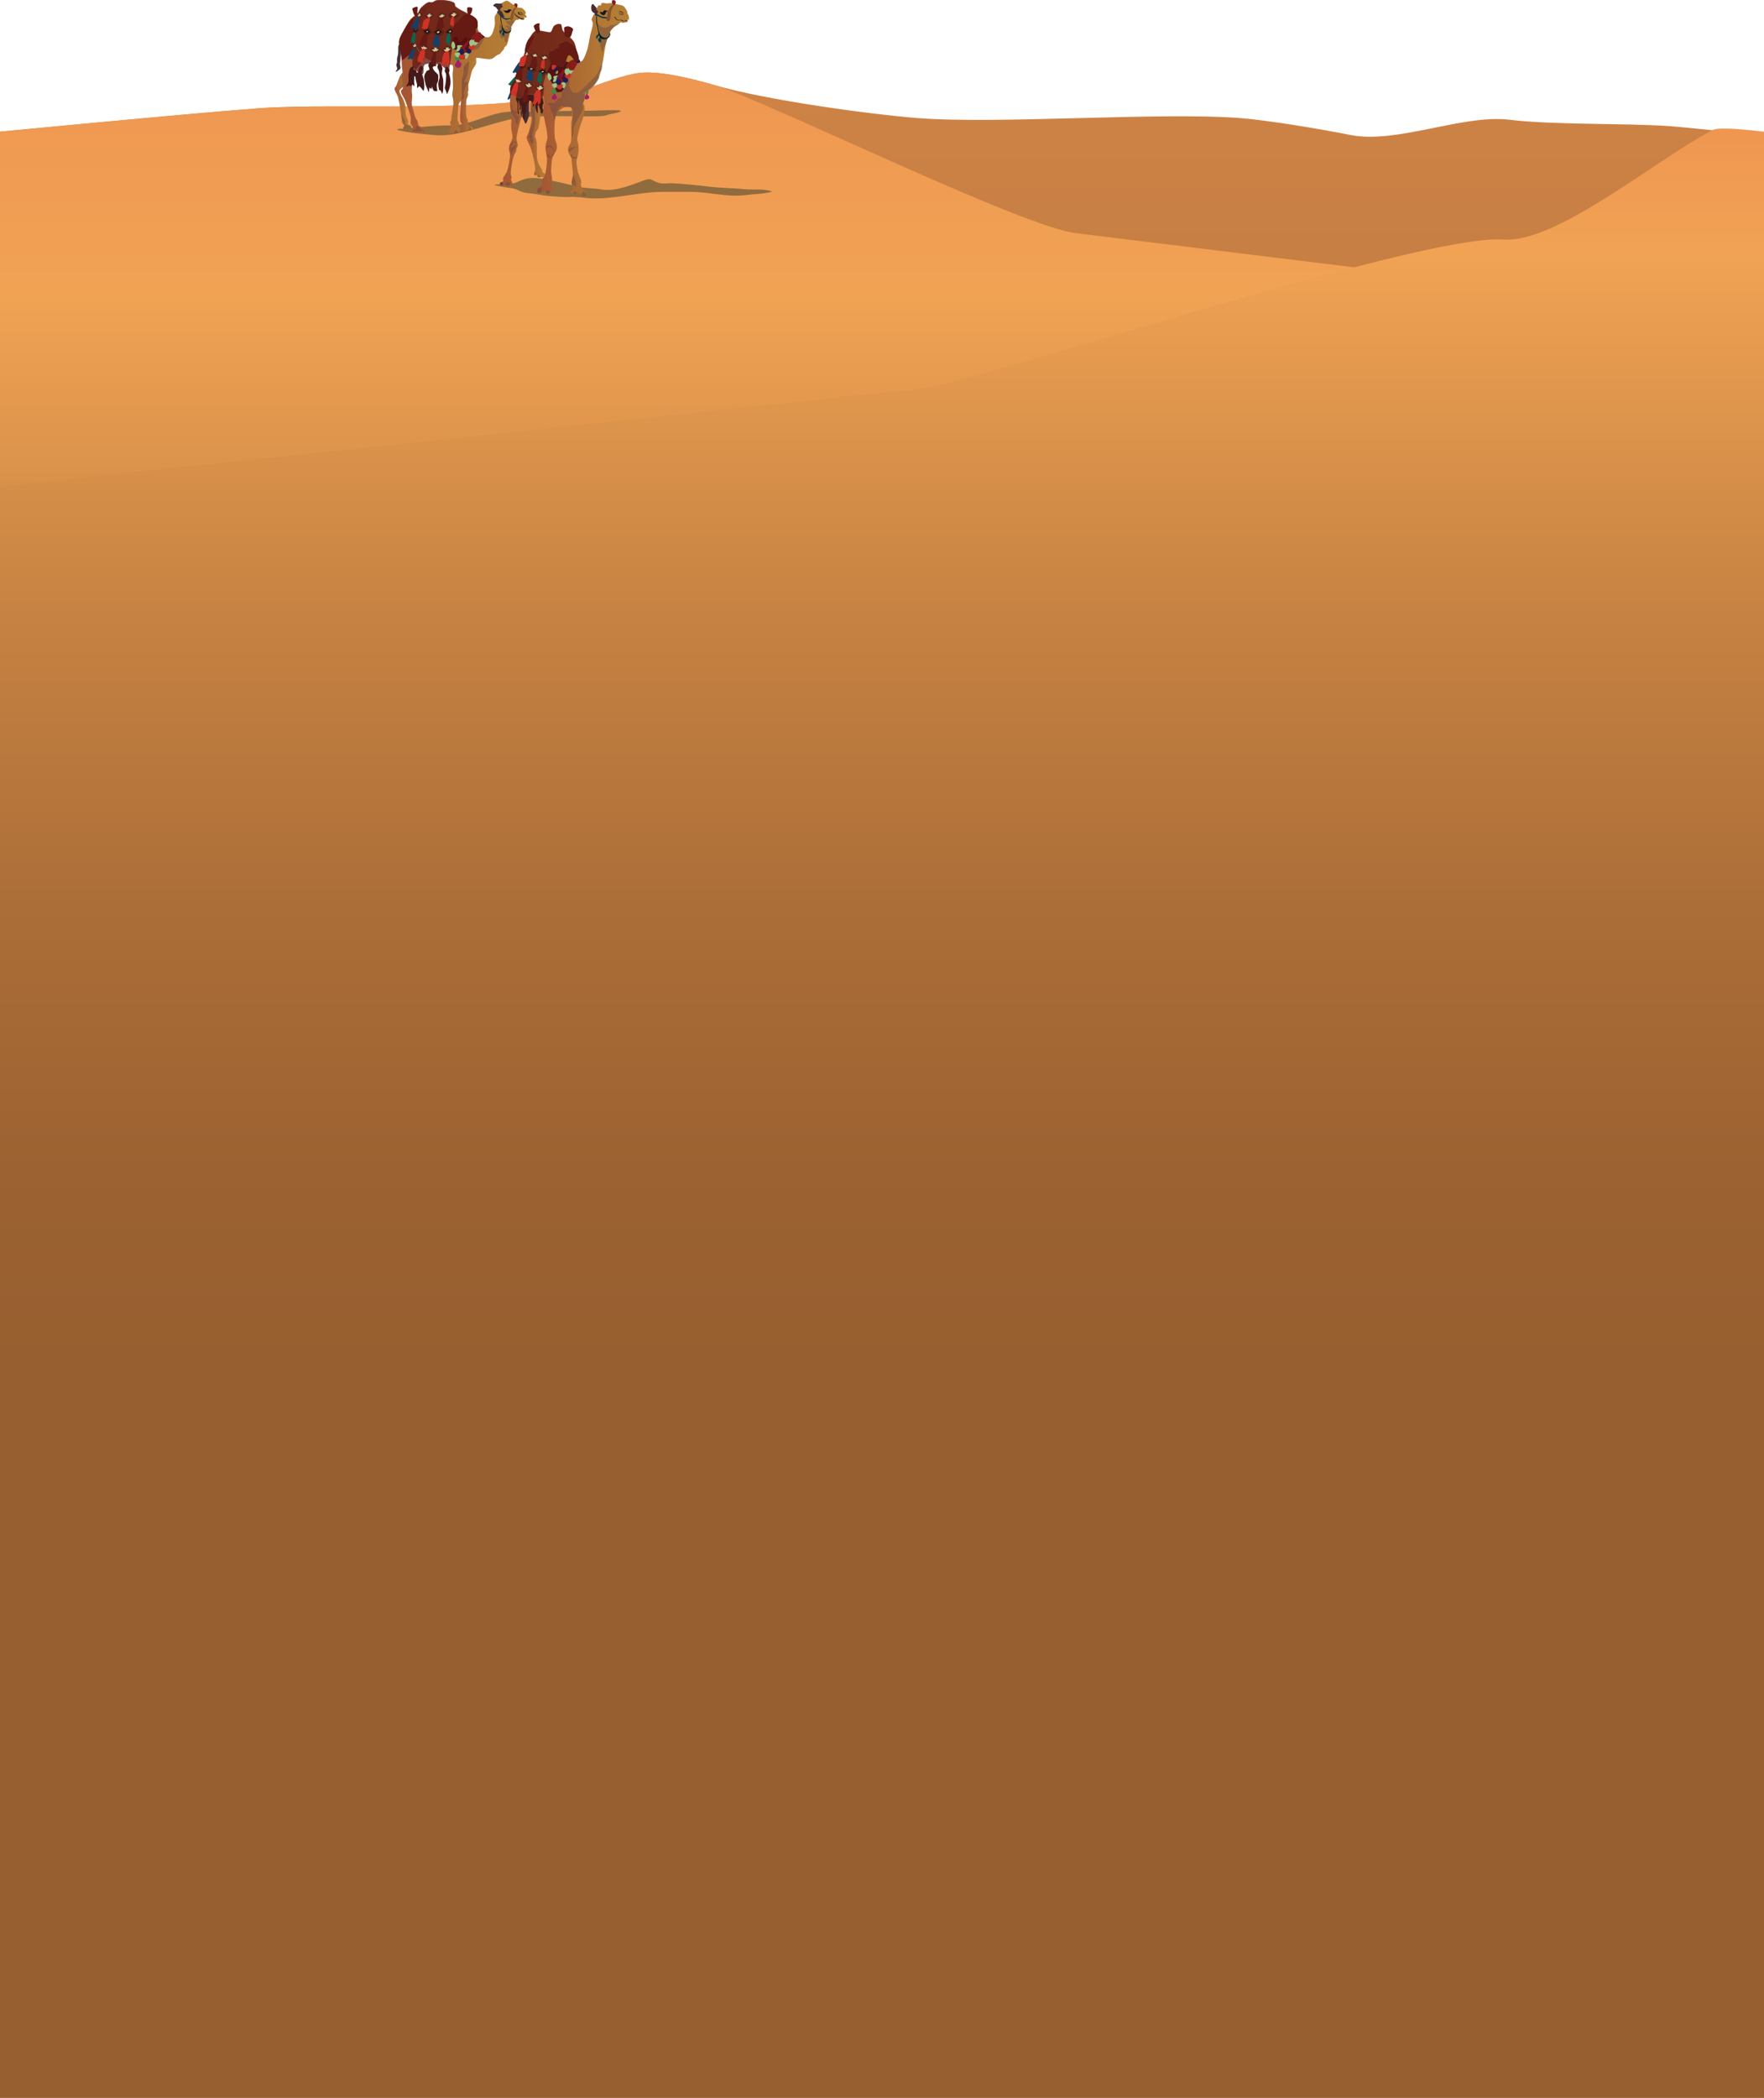 <?xml version="1.0" encoding="utf-8"?>
<!-- Generator: Adobe Illustrator 17.0.0, SVG Export Plug-In . SVG Version: 6.00 Build 0)  -->
<!DOCTYPE svg PUBLIC "-//W3C//DTD SVG 1.1//EN" "http://www.w3.org/Graphics/SVG/1.1/DTD/svg11.dtd">
<svg version="1.1" id="Layer_1" xmlns:x="http://ns.adobe.com/Extensibility/1.0/" xmlns:i="http://ns.adobe.com/AdobeIllustrator/10.0/" xmlns:graph="http://ns.adobe.com/Graphs/1.0/"
	 xmlns="http://www.w3.org/2000/svg" xmlns:xlink="http://www.w3.org/1999/xlink" xmlns:a="http://ns.adobe.com/AdobeSVGViewerExtensions/3.0/"
	 x="0px" y="0px" width="1280px" height="1522px" viewBox="0 0 1280 1522" enable-background="new 0 0 1280 1522"
	 xml:space="preserve">
<g id="Layer_2">
</g>
<linearGradient id="SVGID_1_" gradientUnits="userSpaceOnUse" x1="640" y1="52.62" x2="640" y2="1520.102">
	<stop  offset="0" style="stop-color:#CF8346"/>
	<stop  offset="0.68" style="stop-color:#976530"/>
	<stop  offset="1" style="stop-color:#CA8044"/>
	<a:midPointStop  offset="0" style="stop-color:#CF8346"/>
	<a:midPointStop  offset="0.494" style="stop-color:#CF8346"/>
	<a:midPointStop  offset="0.68" style="stop-color:#976530"/>
	<a:midPointStop  offset="0.5" style="stop-color:#976530"/>
	<a:midPointStop  offset="1" style="stop-color:#CA8044"/>
</linearGradient>
<path fill="url(#SVGID_1_)" d="M0,95.6c0,0,134.8-13,187.4-17c59.4-4.5,181.7,5.1,237.9-14.1c11.1-3.8,28-10.5,39.8-11.7
	c15-1.4,39.2,4.8,53.6,9C554.1,72.2,628,82.6,665,85.6c58.4,4.7,175.8-4.4,234.2,0c20.3,1.5,60.6,8.3,80.5,12.3
	c33.8,6.8,81.6-15.2,115.8-11c30.9,3.8,84.6,2.4,115.6,4.6c16.3,1.2,68.8,6.9,68.8,6.9l0,1421.7H0V95.6z"/>
<linearGradient id="SVGID_2_" gradientUnits="userSpaceOnUse" x1="640" y1="52.591" x2="640" y2="1521.972">
	<stop  offset="0" style="stop-color:#EF9651"/>
	<stop  offset="0.111" style="stop-color:#F1A354"/>
	<stop  offset="0.136" style="stop-color:#EA9E51"/>
	<stop  offset="0.28" style="stop-color:#C68242"/>
	<stop  offset="0.414" style="stop-color:#AC6E38"/>
	<stop  offset="0.536" style="stop-color:#9C6231"/>
	<stop  offset="0.631" style="stop-color:#975E2F"/>
	<a:midPointStop  offset="0" style="stop-color:#EF9651"/>
	<a:midPointStop  offset="0.5" style="stop-color:#EF9651"/>
	<a:midPointStop  offset="0.111" style="stop-color:#F1A354"/>
	<a:midPointStop  offset="0.343" style="stop-color:#F1A354"/>
	<a:midPointStop  offset="0.631" style="stop-color:#975E2F"/>
</linearGradient>
<path fill="url(#SVGID_2_)" d="M0,1522V95.5c0,0,134.6-13,187.2-16.9c59.4-4.5,181.7,5.1,237.9-14.1c11.1-3.8,28-10.5,39.8-11.7
	c15-1.4,39.2,4.8,53.6,9c35.5,10.4,226.3,104.5,263.3,107.5l498.3,61.2l0,1291.5L0,1522z"/>
<g opacity="0.4">
	<path fill="#00211E" d="M420.5,135.7c-9.3-2.2-17.1-4.2-26.3-5.8c-6-1.1-10.8-1.3-16.6,1.1c-3.2,1.6-5.8,2.6-9.5,2.9
		c-2.6,0.3-7.4-0.8-9.5,0.5c3.9,0.8,7.4,1.4,11.4,2c5.5,0.3,7.4,3.4,13,3.7c4.5,0.3,11.5,1.9,16,2.2c4.2,0.3,10.8,0.9,15.1,0.6
		c4-0.3,10.4,0.8,14.4,1c16.6,0.8,34.3-4.4,51.1-4.7c7.1,0,14.5,0,21.5,0c13.1,0,26.3,3.9,39.2,2.4c6-0.8,14.2-0.8,20-2.6
		c-5.8-2.4-14.7-1.1-20.8-1.8c-7.9-0.8-15.5-0.8-23.4-1.6c-9.2-1.1-18.4-2.1-27.6-2.6c-3.7-0.3-7.9,0.8-11-0.5
		c-4.5-1.3-4.5-3.7-9.7-1.8c-9.5,3.4-20.7,8.4-31.3,6.8C432.6,136.6,424.4,136.6,420.5,135.7z"/>
</g>
<g opacity="0.4">
	<path fill="#00211E" d="M288.8,94.4c8.1,2.1,18.2,2.8,26.3,3.6c8.7,0.8,17.7-1,26.2-3.4c14.5-3.7,27.2-8.9,42.1-9.9
		c14.2-0.8,28.4-0.3,42.6-0.3c12.4,0,11.9-0.1,15.9-1.4c0.9-0.3,10.3-1.7,8.2-2.7c-1.7-0.9-20.1,0.2-36.2,0.2
		c-7.6,0-14.7,0.3-22.1,0.5c-8.4,0.5-16.8-0.8-25.2,0.3c-13.9,1.8-25.8,9.7-40.2,9.7c-11.6,0-22.1,1.3-33.6,2.4
		c-1.6,0-2.9,0-4.5,0.3L288.8,94.4z"/>
</g>
<linearGradient id="SVGID_3_" gradientUnits="userSpaceOnUse" x1="-4034.589" y1="93.329" x2="-4034.589" y2="1521.968" gradientTransform="matrix(-1 0 0 1 -3394.589 0)">
	<stop  offset="0" style="stop-color:#EF9651"/>
	<stop  offset="6.409439e-02" style="stop-color:#F1A354"/>
	<stop  offset="9.068277e-02" style="stop-color:#EA9E51"/>
	<stop  offset="0.248" style="stop-color:#C68242"/>
	<stop  offset="0.395" style="stop-color:#AC6E38"/>
	<stop  offset="0.527" style="stop-color:#9C6231"/>
	<stop  offset="0.631" style="stop-color:#975E2F"/>
	<a:midPointStop  offset="0" style="stop-color:#EF9651"/>
	<a:midPointStop  offset="0.5" style="stop-color:#EF9651"/>
	<a:midPointStop  offset="6.409439e-02" style="stop-color:#F1A354"/>
	<a:midPointStop  offset="0.343" style="stop-color:#F1A354"/>
	<a:midPointStop  offset="0.631" style="stop-color:#975E2F"/>
</linearGradient>
<path fill="url(#SVGID_3_)" d="M1280,1522l0-1426.5c0,0-1,0-2.5-0.2c-7.6-0.9-30.1-3.5-34.9-0.9c-42.3,22.3-113.2,82.3-152,79.4
	c-59.4-4.5-387.5,105.5-424.5,108.5L0,352.9V1522L1280,1522z"/>
<path fill="#153F69" d="M378.1,44.5c0,0-0.9,0.2-1.1,0.4c-1.4,1.1-4.1,5.8-4.1,5.8l-1,1.8c0,0,0.8,0.8,1.1,0.4
	c0.3-0.3,0.8-0.5,0.8-0.5l0.9,0.6l1.4,1.3l0.6-1l0.9-3.2l0.4-4V44.5z"/>
<path fill="#0E634E" d="M375,56.4c0,0-0.9-0.6-1.2-0.6c-0.5,0.1-1.5,1.3-1.5,1.3l-3.6,4.2l1.1,0.5c0,0,1.5,0.6,1.9,0.4
	c0.5-0.2,1.2-1.7,1.2-1.7L375,56.4z"/>
<path fill="#153F69" d="M373.3,64.3c0,0-1.1,0.5-1.4,0.6c-1.8,1.1-3.7,7.1-3.7,7.1l1,0.3l0.7-1l0.9,1l1.1-0.4l1.1-4.5l0.4-2.1V64.3z
	"/>
<linearGradient id="SVGID_4_" gradientUnits="userSpaceOnUse" x1="333.608" y1="68.172" x2="345.626" y2="68.172">
	<stop  offset="3.886320e-03" style="stop-color:#A45333"/>
	<stop  offset="0.313" style="stop-color:#AB6633"/>
	<stop  offset="0.718" style="stop-color:#B27934"/>
	<stop  offset="1" style="stop-color:#B58034"/>
	<a:midPointStop  offset="3.886320e-03" style="stop-color:#A45333"/>
	<a:midPointStop  offset="0.372" style="stop-color:#A45333"/>
	<a:midPointStop  offset="1" style="stop-color:#B58034"/>
</linearGradient>
<path fill="url(#SVGID_4_)" d="M345.5,42.4c0,0.9,0.2,2.7,0,3.6c-0.4,1.4-2.2,3.6-2.8,4.9c-0.7,1.8-1.5,5.6-2,7.5
	c-0.2,0.7-0.7,2-0.8,2.7c-0.2,1.2,0.2,3.6,0,4.8c-0.1,0.3-0.5,0.9-0.5,1.3c0,0.3,0.4,0.7,0.4,0.9c0,0.5-0.3,1.3-0.4,1.8
	c-0.2,0.6-0.8,1.6-0.9,2.2c-0.2,0.6-0.2,1.8-0.2,2.5c-0.1,2.6-0.4,7.9,0.2,10.5c0.1,0.6,0.9,1.5,1,2.1c0.2,0.7-0.3,2.3,0,3
	c0.3,0.6,1.7,1.4,2.4,1.6c0.4,0.1,1.2-0.2,1.5,0c0.2,0.2,0.3,0.8,0.2,1.1c-0.1,0.3-0.5,0.8-0.8,1c-0.7,0.4-2.4,0.5-3.2,0.6
	c-0.6,0.1-1.8,0.4-2.5,0.4c-0.7-0.1-2.3-0.3-2.7-0.9c-0.2-0.2-0.2-0.9,0-1.2c0.1-0.2,0.7-0.2,0.9-0.4c0.3-0.5,0.1-1.7,0-2.2
	c-0.1-0.5-0.9-1.3-1.1-1.8c-1-3.8,0.6-11.8,0.2-15.7c-0.1-0.8-0.6-2.4-0.7-3.2c-0.3-3.2-0.2-9.8,0.3-13c0.1-0.7,0.7-2,0.9-2.7
	c0.3-1.4-0.1-4.3,0.4-5.6c0.4-1,1.8-2.5,2.5-3.2c0.3-0.3,0.8-0.9,1.2-1c0.6-0.2,2,0.3,2.6,0c0.7-0.3,1.5-1.9,2.2-2.2
	c0.4-0.2,1.5-0.3,1.8,0C345.6,41.9,345.5,42.2,345.5,42.4z"/>
<path opacity="0.4" fill="#604148" d="M340.2,44.1c0.8,0.1-0.7,7.3-0.6,8.1c0.2,1.4-1.4,3.9-1.9,5.2c-0.2,0.5-1,1.6-0.7,2
	c0.4,0.5,2.3-0.6,2.6,0c0.7,1.1-1.8,3.4-2.2,4.6c-0.3,0.9-0.9,2.7-0.9,3.6c0,0.6,0.4,1.8,0.3,2.4c-0.1,0.4-1.2,3-1.3,2.5
	c-0.5-1.5-0.8-4.7-0.8-5.8c0-1.9,0.1-5.3,0.2-7.2c0-0.9,0.3-2.9,0.5-3.8c0.2-0.7,0.5-1.8,0.6-2.5c0.1-0.8-0.1-3.6,0.4-5
	C336.9,47.3,340.1,44.1,340.2,44.1z"/>
<linearGradient id="SVGID_5_" gradientUnits="userSpaceOnUse" x1="382.27" y1="100.919" x2="397.43" y2="100.919">
	<stop  offset="3.886320e-03" style="stop-color:#A45333"/>
	<stop  offset="0.313" style="stop-color:#AB6633"/>
	<stop  offset="0.718" style="stop-color:#B27934"/>
	<stop  offset="1" style="stop-color:#B58034"/>
	<a:midPointStop  offset="3.886320e-03" style="stop-color:#A45333"/>
	<a:midPointStop  offset="0.372" style="stop-color:#A45333"/>
	<a:midPointStop  offset="1" style="stop-color:#B58034"/>
</linearGradient>
<path fill="url(#SVGID_5_)" d="M385.1,73.2c-0.4,2.1-0.3,5.3-0.3,7.1c0.1,1.5,1,4.4,0.9,5.9c-0.1,2.7-1.4,7.9-2.3,10.5
	c-0.2,0.6-0.8,1.6-1,2.1c-0.1,0.3-0.3,1-0.2,1.4c0.2,2,2.5,5.5,3,7.4c1.2,3.8,3.2,11.5,3.2,15.5c0,1-1.3,3-0.7,3.8
	c0.3,0.4,1.6,0,2,0.4c0.3,0.2,0.3,1,0.5,1.2c0.5,0.3,1.6-0.1,2.2-0.1c1.2-0.1,4.3,0.9,4.8-0.2c0.3-0.5-1-1.5-1.4-1.9
	c-0.5-0.5-1.8-1-2.1-1.5c-0.3-0.4-0.3-1.4-0.5-1.8c-0.4-1-1.8-2.7-2.2-3.7c-0.5-1.1-1.2-3.4-1.3-4.6c-0.5-3.3,0.2-10.1-0.6-13.3
	c-0.1-0.6-0.8-1.5-0.9-2.1c-0.1-1,0.4-2.9,0.7-3.8c0.3-0.6,1.3-1.5,1.5-2.1c1.6-3.9,1.8-14.7,3.2-16.1L385.1,73.2z"/>
<linearGradient id="SVGID_6_" gradientUnits="userSpaceOnUse" x1="289.736" y1="48.648" x2="382.015" y2="48.648">
	<stop  offset="3.886320e-03" style="stop-color:#A45333"/>
	<stop  offset="0.313" style="stop-color:#AB6633"/>
	<stop  offset="0.718" style="stop-color:#B27934"/>
	<stop  offset="1" style="stop-color:#B58034"/>
	<a:midPointStop  offset="3.886320e-03" style="stop-color:#A45333"/>
	<a:midPointStop  offset="0.372" style="stop-color:#A45333"/>
	<a:midPointStop  offset="1" style="stop-color:#B58034"/>
</linearGradient>
<path fill="url(#SVGID_6_)" d="M361.2,7.4c0-0.5-0.8-1.2-0.9-1.6c-0.1-0.4,0.1-1.2,0-1.6c-0.1-0.4-1.1-0.9-0.9-1.2
	c0.4-0.9,2.9-0.1,3.8-0.4c1.2-0.3,3.3-2.1,4.5-2.1c1.3,0.1,3.3,2.1,4.5,2.7c0.5,0.2,1.6,0.4,2.1,0.7c0.3,0.2,0.6,1.1,1,1.3
	c0.7,0.5,2.7,0.3,3.5,0.7c0.8,0.5,2.2,1.8,2.6,2.7c0.1,0.3,0.1,1,0,1.3c-0.1,0.1-0.4,0.2-0.4,0.4c0,0.4,0.9,0.9,1,1.3
	c0.1,0.3,0.2,0.9,0,1.1c-0.3,0.3-1.4-0.3-1.7,0c-0.2,0.2,0.4,0.8,0.3,1c-0.3,0.5-1.9,0.4-2.5,0.4c-0.4,0-1.1-0.5-1.5-0.3
	c-0.2,0.1-0.2,0.6-0.4,0.6c-0.3,0.2-1.2-0.2-1.5,0c-1.2,0.6-2.6,3-3.2,4.2c-1.1,2.3-1.8,7.5-2.5,9.9c-0.3,1-0.7,3.1-1.2,4
	c-0.3,0.6-1.4,1.4-1.8,1.9c-0.1,0.3-0.2,0.9-0.3,1.2c-0.4,0.7-1.6,1.7-2.1,2.4c-0.2,0.3-0.5,0.9-0.8,1.1c-0.3,0.3-1.2,0.4-1.6,0.6
	c-1.2,0.6-3.2,2.7-4.5,3c-2.4,0.7-7.5-0.6-9.9-0.7c-0.4,0-1.3-0.2-1.6,0c-0.7,0.3-1.5,1.9-2.2,2.2c-0.6,0.3-2-0.2-2.6,0
	c-0.4,0.1-0.9,0.7-1.2,1c-0.7,0.7-2.1,2.3-2.5,3.2c-0.5,1.3-0.1,4.2-0.4,5.6c-0.1,0.7-0.7,2-0.9,2.7c-0.4,2.4-0.3,7.4-0.3,9.9
	c0,0.8,0.1,2.3,0,3.1c-0.1,0.4-0.4,1.1-0.5,1.5c-0.1,0.5-0.2,1.7-0.4,2.2c-0.2,0.5-1,1.3-1.2,1.8c-0.5,1.3-0.6,4.1-0.7,5.5
	c-0.1,1.6-0.5,5-0.2,6.6c0.1,0.7,1,1.9,0.9,2.6c0,0.4-0.7,1-0.6,1.3c0.1,1,2.1,2.2,2.6,3.1c0.2,0.3,0.6,0.9,0.4,1.1
	c-0.3,0.6-1.8,0.4-2.4,0.6c-0.3,0.1-1,0.3-1.3,0.3c-1.4,0.2-4.7,0.8-5.7-0.3c-0.3-0.3-0.1-1.2,0-1.6c0.1-0.5,0.9-1.2,1.1-1.6
	c0.2-0.4,0.2-1.4,0.2-1.9c-0.1-0.5-0.8-1.3-0.8-1.8c0-0.5,0.7-1.3,0.8-1.8c0.2-0.6,0.2-2,0.3-2.6c0.3-2.4,1.3-7.1,1.4-9.6
	c0-0.5,0-1.6-0.1-2.2c-0.1-1-0.6-2.9-0.7-3.9c-0.1-1.4,0.5-4.2,0.5-5.5c0.1-2.4-0.3-7.3-0.3-9.7c0-1.6,1-5.2-0.1-6.5
	c-0.5-0.6-2.5-0.2-3.3-0.5c-0.6-0.2-1.4-1.2-2-1.4c-1.9-0.6-6.1,0.1-8-0.5c-1.8-0.5-5.3-2.1-6.7-3.3c-1.7-1.4-4.3-5.1-5.5-7
	c-0.9-1.5-1.9-4.4-2.8-6.3c-0.8-1.6,1.5,5.3,2.4,6.9c1.1,1.9,3.7,5.2,5.6,6.9c0.7,0.7-5.2,6.6-6.6,9c-0.5,0.9-1.3,2.7-1.6,3.7
	c-0.4,1.6-0.6,5-0.8,6.7c-0.1,1.3-0.3,4-0.2,5.3c0,0.5,0.3,1.4,0.3,1.8c0.1,1.8-0.5,5.4-0.3,7.2c0.1,1.2,0.9,3.5,1.2,4.7
	c0.4,1.5,1.2,4.5,1.9,5.8c0.2,0.4,0.9,1,1,1.4c0.4,0.8,0.3,2.7,0.9,3.4c0.6,0.8,2.7,1.2,3.4,1.9c0.2,0.2,0.4,0.8,0.5,1.1
	c0.1,0.3,0.2,0.9,0,1.1c-1.5,1.5-7,1.5-8.4-0.1c-0.2-0.2,0-0.9,0.1-1.2c0.1-0.2,0.3-0.6,0.3-0.8c0-0.4-0.1-1.1-0.3-1.4
	c-0.2-0.5-1.1-1.3-1.3-1.8c-0.3-1.1,0.2-3.4,0-4.5c-0.5-3.3-3-9.7-4.3-12.9c-0.6-1.4-2.4-4.1-2.8-5.6c-0.1-0.3-0.1-0.9,0-1.2
	c0.2-0.4,1-1,1.2-1.4c0.7-1.9,0.4-6.1,0.3-8.1c-0.1-1.8-0.6-5.5-0.8-7.3c-0.3-2.9-0.3-8.8-0.7-11.7c-0.2-1.7-1.6-5-1.5-6.7
	c0.1-1.7,1.7-4.8,2.4-6.3c1.3-2.7,4-8,5.9-10.2c1.1-1.3,4.1-2.9,5.2-4.1c0.6-0.8,1.2-2.7,1.9-3.5c1.2-1.4,4.1-3.9,5.8-4.4
	c0.6-0.2,2,0.3,2.6,0.1c0.9-0.2,2.3-1.4,3.2-1.5c3.2-0.5,10.5-0.2,13,2c0.4,0.4,0.3,1.8,0.7,2.3c1.3,1.6,5.3,3.2,7.1,4.3
	c2.2,1.3,7.4,3,8.7,5.2c1,1.7,0,6.2,1,8c0.7,1.4,3.3,3.7,4.7,4.3c0.7,0.3,2.3,0.4,3,0.2c0.5-0.1,1.4-0.8,1.7-1.2
	c1.2-1.6,2.3-5.5,2.6-7.5c0.3-1.6-0.3-4.9,0.1-6.5C359.6,10.8,361.3,8.6,361.2,7.4z"/>
<linearGradient id="SVGID_7_" gradientUnits="userSpaceOnUse" x1="286.367" y1="73.195" x2="298.442" y2="73.195">
	<stop  offset="3.886320e-03" style="stop-color:#A45333"/>
	<stop  offset="0.313" style="stop-color:#AB6633"/>
	<stop  offset="0.718" style="stop-color:#B27934"/>
	<stop  offset="1" style="stop-color:#B58034"/>
	<a:midPointStop  offset="3.886320e-03" style="stop-color:#A45333"/>
	<a:midPointStop  offset="0.372" style="stop-color:#A45333"/>
	<a:midPointStop  offset="1" style="stop-color:#B58034"/>
</linearGradient>
<path fill="url(#SVGID_7_)" d="M290.9,54.2c-1.4,1.9-2.5,6.6-3.7,8.6c-0.2,0.3-0.7,0.7-0.8,1c-0.1,0.3-0.1,0.9,0,1.2
	c0.3,1.3,1.8,3.7,2.3,5c0.9,3,1.8,9.1,2.3,12.2c0.2,1.5,0.6,4.5,0.7,6c0,0.2-0.1,0.5,0,0.6c0.2,0.6,1.2,1.3,1.4,1.9
	c0.1,0.2,0.1,0.8,0,1c-0.1,0.2-0.4,0.5-0.5,0.7c-0.1,0.3-0.2,1.2,0.1,1.4c0.1,0.1,0.5,0,0.7,0c0.7,0,2-0.2,2.6-0.2
	c0.5,0,1.7,0.4,2.1,0.1c0.2-0.1,0.3-0.7,0.4-1c0-0.4-0.1-1.1-0.3-1.4c-0.4-0.5-1.9-0.6-2.2-1.1c-0.2-0.4,0.3-1.5,0.2-2
	c-0.1-1.2-1.4-3.2-1.6-4.4c-0.4-1.8-0.2-5.6-0.5-7.4c-0.2-1.1-1-3.2-1.4-4.2c-0.6-1.4-2.5-4.1-2.8-5.6c-0.1-0.3-0.1-0.9,0.1-1.2
	c0.2-0.4,2.8-2.6,3-3c0.7-1.9,0-4.2-0.1-6.2c0-0.5-0.3-3.3-0.4-3.7C292.4,52.4,291,54.1,290.9,54.2z"/>
<linearGradient id="SVGID_8_" gradientUnits="userSpaceOnUse" x1="389.832" y1="72.213" x2="456.525" y2="72.213">
	<stop  offset="3.886320e-03" style="stop-color:#A45333"/>
	<stop  offset="0.313" style="stop-color:#AB6633"/>
	<stop  offset="0.718" style="stop-color:#B27934"/>
	<stop  offset="1" style="stop-color:#B58034"/>
	<a:midPointStop  offset="3.886320e-03" style="stop-color:#A45333"/>
	<a:midPointStop  offset="0.372" style="stop-color:#A45333"/>
	<a:midPointStop  offset="1" style="stop-color:#B58034"/>
</linearGradient>
<path fill="url(#SVGID_8_)" d="M429.8,3.3c0.2-0.2,0.7-0.3,0.8-0.1c0.5,0.8,1.4,1.7,1.9,2.2c0.1,0.1,0.4,0.4,0.5,0.4
	c0.6-0.1,0.8-1.6,1.3-1.9c0.3-0.2,1.2,0.2,1.6,0c0.4-0.2,0.3-1.4,0.7-1.6c0.8-0.5,2.8,0.2,3.7,0.2c0.9,0,2.7-0.4,3.6-0.2
	c0.5,0.1,1.4,0.7,1.9,0.8c0.5,0.1,1.5-0.1,2,0c1.2,0.2,3.7,0.7,4.7,1.4c0.7,0.5,1.7,2.1,2.1,2.8c0.2,0.4,0.6,1.3,0.7,1.7
	c0,0.2-0.1,0.6,0,0.8c0.1,0.4,0.7,1,0.8,1.3c0.2,0.5,0.3,1.7,0.3,2.2c0,0.3,0.2,0.8,0,1c-0.2,0.2-0.8-0.2-1,0
	c-0.3,0.3,0.2,1.3-0.1,1.6c-0.3,0.3-1.2,0.2-1.6,0.3c-0.4,0.1-1,0.4-1.4,0.4c-0.5,0-1.5-0.6-2-0.4c-0.3,0.1-0.7,0.7-0.9,0.9
	c-0.8,0.7-2.8,1.5-3.6,2.2c-1,0.8-2.8,2.7-3.2,3.9c-0.2,0.6,0,1.9-0.2,2.5c-0.2,0.6-1.3,1.5-1.6,2.2c-1.8,4.1-2.5,13.1-3.5,17.4
	c-0.6,2.6-1.5,7.9-2.5,10.3c-0.7,1.6-2.5,4.7-3.6,6c-1.4,1.7-5.5,3.9-6.5,5.8c-0.5,1-0.4,3.4-0.6,4.5c-0.2,0.8-1,2.5-0.9,3.3
	c0.1,0.5,0.8,1.3,0.9,1.8c0.3,1.3,0.1,4-0.1,5.3c-0.5,2.8-2.8,8-3.5,10.8c-0.5,2-1.7,6.1-1.7,8.2c0,0.8,0.7,2.4,0.8,3.3
	c0.2,1.4,0.4,4.2,0.2,5.6c-0.1,1.2-0.9,3.5-1.1,4.7c-0.1,0.7-0.4,2-0.4,2.7c0,1.8,0.6,5.3,1,7c0.4,1.8,2.1,5,2.4,6.8
	c0.1,0.8-0.4,2.4-0.2,3.1c0.4,1.5,2.4,4.1,3.4,5.3c0.2,0.2,0.8,0.5,0.8,0.8c-0.1,0.6-1.3,1.2-1.9,1.2c-0.8,0-1.9-1.4-2.7-1.7
	c-0.6-0.3-2.2,0-2.7-0.5c-0.2-0.2-0.3-0.9-0.6-1.1c-0.3-0.2,0.6,1.3,0.3,1.6c-0.3,0.3-1.2,0.1-1.6,0.1c-0.8,0-2.5,0.1-3-0.5
	c-0.2-0.2-0.1-0.9,0-1.1c0.3-0.5,1.5-0.7,1.8-1.2c0.3-0.4,0.4-1.5,0.4-2c0-0.7-0.8-1.9-0.9-2.6c-0.1-1.4,0.9-4.1,0.9-5.5
	c0.1-2.5-0.7-7.5-0.9-10.1c0-0.5,0-1.6-0.1-2.1c-0.3-1.4-2.1-3.8-2.4-5.1c-0.1-0.7-0.2-2,0-2.7c0.2-1.1,1.6-2.9,1.9-4
	c0.3-1,0.4-3,0.4-4c0.1-2.6-0.3-7.9-0.1-10.5c0.1-1.2,0.9-3.5,0.7-4.7c0-0.3-0.4-0.8-0.5-1.1c-0.1-0.5,0.2-1.4,0.2-1.8
	c0-0.8-0.1-2.6-0.6-3.2c-0.4-0.4-1.5-0.6-2.1-0.6c-1,0-2.9,0.4-3.7,0.9c-1.4,0.7-4,2.8-4.9,4.2c-0.6,1-0.9,3.2-1,4.3
	c-0.4,3.3-0.4,10.1,0,13.4c0.2,1.4,1.4,4,1.5,5.5c0.1,0.7,0,2-0.2,2.7c-0.4,1.6-2.6,4.3-3,5.9c-0.7,2.4-1,7.5-1,10.1
	c0,1.5,0.8,4.4,0.7,5.9c0,1-0.9,2.8-0.7,3.8c0.2,0.9,1.6,2.2,1.8,3.1c0.1,0.5,0.2,1.5-0.2,1.9c-0.5,0.5-2.4-0.2-3,0.2
	c-0.3,0.2-0.5,1.1-0.8,1.1c-0.5,0.1-1.2-0.8-1.7-1c-0.3-0.1-1-0.2-1.3-0.2c-0.6-0.1-1.8-0.1-2.4-0.1c-0.5,0.1-1.6,0.8-2.1,0.5
	c-0.4-0.2-0.5-1.2-0.5-1.7c0-0.3,0-1,0.2-1.3c0.3-0.4,1.4-0.6,1.8-0.9c0.6-0.4,1.7-1.5,1.9-2.1c0.2-0.5-0.1-1.6-0.2-2.1
	c0-0.4-0.1-1.1,0.1-1.5c0.2-0.5,1.2-1.3,1.5-1.8c0.6-1.2,1.1-3.9,1.3-5.3c0.3-1.9,0.7-5.8,0.6-7.8c-0.1-1.7-0.9-4.9-1-6.6
	c-0.1-1.1,0-3.3,0.2-4.3c0.2-0.9,1-2.7,1.1-3.7c0.1-1.1-0.2-3.5-0.3-4.6c-0.4-3.2-2-9.4-2.4-12.6c-0.2-2-0.3-6.1-0.4-8.2
	c-0.2-3-1.2-8.9-1-11.8c0.3-2.7,1.9-8.1,2.9-10.6c0.7-1.7,2-5.6,3.6-6.4c1.3-0.6,4.5,0.5,5.9,1c0.8,0.3,2.1,2.1,3,2
	c2.1-0.2,4.3-5,6.3-5.8c1.3-0.5,4.3-0.5,5.5,0.1c0.3,0.2,0.5,1.1,0.9,1.1c2.2-0.1,3.8-5.6,4.6-7.7c1.1-2.8,1.9-8.7,2.5-11.7
	c0.5-2.1,2-6.3,1.9-8.5c0-0.7-0.9-1.9-0.9-2.6c0-0.6,0.6-1.6,0.8-2.1c0.3-0.8,1.7-2.4,1.5-3.3c-0.2-0.7-1.9-1-2.3-1.6
	c-0.3-0.4-0.4-1.4-0.4-1.9C429.2,5.3,429.2,3.8,429.8,3.3z"/>
<linearGradient id="SVGID_9_" gradientUnits="userSpaceOnUse" x1="362.73" y1="76.266" x2="420.768" y2="76.266">
	<stop  offset="3.886320e-03" style="stop-color:#A45333"/>
	<stop  offset="0.313" style="stop-color:#AB6633"/>
	<stop  offset="0.718" style="stop-color:#B27934"/>
	<stop  offset="1" style="stop-color:#B58034"/>
	<a:midPointStop  offset="3.886320e-03" style="stop-color:#A45333"/>
	<a:midPointStop  offset="0.372" style="stop-color:#A45333"/>
	<a:midPointStop  offset="1" style="stop-color:#B58034"/>
</linearGradient>
<path fill="url(#SVGID_9_)" d="M380.7,71.6c0.3-0.3,1.2,0.1,1.6,0.2c3.2,0.9,9.4,7.1,12.1,5.2c2.6-1.9-1.2-9.6-0.9-12.8
	c0.3-2.8,1.8-8.3,2.9-10.8c0.7-1.7,2-5.6,3.6-6.4c1.4-0.6,4.6,0.6,6.1,1.1c0.8,0.3,2,2,2.9,1.9c2-0.2,4.5-5.3,6.5-5.9
	c0.9-0.2,4.5-0.5,5.3,0.2c0.6,0.5-1-2-1.3-2.7c-1-2.6-1.6-8.4-3-10.9c-1.5-2.6-6.8-6.1-8.3-8.7c-0.6-1-0.3-3.7-1.3-4.3
	c-1-0.6-3.7,0.3-4.7,1.1c-1.1,0.8-1.5,4-2.7,4.7c-1.1,0.6-3.7-0.4-4.9-0.5c-1.4-0.2-4.3-1.1-5.6-0.6c-1.9,0.7-4.3,4.4-5.3,6.2
	c-0.9,1.5-2.1,4.9-2.5,6.6c-0.2,1-0.2,3.1-0.5,4.1c-0.4,1.3-1.9,3.7-2.4,5c-0.5,1.5-1.1,4.6-1.6,6.2c-0.3,0.9-0.8,2.7-1.1,3.6
	c-0.7,1.9-2.7,5.4-3.2,7.3c-0.3,1.1-0.2,3.3-0.5,4.4c-0.2,0.8-1.2,2.3-1.4,3.1c-0.3,1.3-0.5,4-0.5,5.3c0,2.4,1,7.3,1.1,9.7
	c0.1,2.3-0.3,7-0.1,9.3c0.1,1.7,1.1,5.1,0.9,6.8c-0.2,1.6-2,4.5-2.4,6.1c-0.1,0.7-0.2,2.2-0.1,2.9c0.1,0.8,0.7,2.2,0.7,3
	c0.1,3.2-1.2,9.6-2.3,12.6c-0.4,1-1.7,2.7-2.2,3.6c-0.2,0.4-0.6,1.1-0.6,1.5c0,0.3,0.3,0.9,0.3,1.2c-0.2,0.9-2.5,2.1-2.3,3
	c0.1,0.4,1,0.7,1.4,0.8c0.7,0.1,2-0.3,2.7-0.2c0.5,0.1,1.3,0.8,1.8,0.8c0.4,0,1.1-0.8,1.5-1c0.4-0.2,1.4,0,1.6-0.4
	c0.3-0.5-0.5-1.6-0.7-2.1c-0.1-0.4-0.5-1.1-0.5-1.4c0-0.4,0.4-1.2,0.4-1.6c0-0.7-0.6-1.9-0.6-2.6c-0.1-3.3,1.2-9.8,2.2-13
	c0.3-1.1,1.7-3,1.9-4.1c0.1-0.3-0.1-0.8,0-1.1c0.1-0.6,0.9-1.7,1-2.4c0.1-1.2-0.9-3.7-0.9-4.9c0-1.7,0.8-5.2,1.2-6.9
	c0.4-1.7,1.3-4.9,1.7-6.6c0.4-1.5,1-4.5,1.3-6c0.5-1.9,1.8-5.8,2.1-7.8C380.8,72.8,380.4,71.8,380.7,71.6z"/>
<path fill="#462E32" d="M377.9,81.2c0.1,0.4-0.1,1.2,0,1.6c0.1,0.4,0.3,1.7,0.7,1.6c0.5-0.1-0.1-1.7,0.4-1.9
	c0.1-0.1,0.4,0.2,0.5,0.3c0.2,0.5-0.3,1.6-0.3,2.2c0.1,0.8,0.9,2.4,1.3,3.1c0.2,0.4,0.4,1.5,0.8,1.6c0.6,0,1.1-1.5,1.3-2
	c0.4-0.9,1-2.7,1.2-3.6c0.1-0.9,0-2.6,0-3.4c0-1.6,0-4.9,0-6.5c0-0.5,0.4-1.6,0-1.8c-0.5-0.3-1.1-0.4-1.4-0.5
	c-0.4-0.1-1.2-0.4-1.6-0.2c-2,1.3-1.8,6.8-2.8,8.9c0,0.1-0.2,0.3-0.2,0.4C377.7,80.9,377.9,81.1,377.9,81.2z"/>
<path fill="#462E32" d="M365.1,4.9c-0.2-0.3-0.2-0.1-0.5-0.3c-0.4-0.3-0.2-1.6-0.6-1.9c-0.4-0.4-0.5,0-1.1,0c-0.5,0-2.1-0.2-3-0.2
	c-0.3,0-2,1.1-2,1.3c0,0.4,0.5,0.9,1.4,1.2c0.3,0.1,0.9,0.5,1,0.8c0.1,0.5,1,1,1.2,1.3c0.2,0.3,0.1,1.1,0.3,1.4
	c0.6,1.2,2.2,3.7,3.5,4c0.2,0,0.5-0.1,0.6-0.3c0.2-0.3-0.4-1.2-0.6-1.5c-0.2-0.6-0.8-1.7-1.2-2.3c-0.3-0.3-1.1-0.7-1.2-1.1
	c-0.1-0.6,0.7-1.7,1.2-2C364.5,5.1,365.1,5,365.1,4.9z"/>
<path fill="#1D1618" d="M365.4,7.7c0.4-0.2,2.2,0.2,2.6,0c0.3-0.1,0.6-0.7,0.9-0.9c0.5-0.2,2.1,0.2,2.3,0.3c0.6,0.2-0.5,0.5-0.8,0.8
	c-0.2,0.2-0.5,0.9-0.8,1.1c-0.6,0.3-1.9,0.6-2.5,0.3c-0.3-0.1-0.7-0.8-1-0.9C365.8,8.3,365.2,7.8,365.4,7.7z"/>
<path fill="#462E32" d="M376.7,8.9c-0.1-0.1-0.2-0.5-0.6-0.4c-0.2,0.1-0.3,1.1-0.3,1.3c0.1,0.3,0.6,0.7,0.9,0.8
	c0.6,0.3,2.7,0.4,3.1,0.1c0.1-0.1-0.7-0.3-0.8-0.3c-0.4-0.1-1.4,0-1.8-0.3C376.9,9.9,377,9.4,376.7,8.9z"/>
<path fill="#462E32" d="M373.1,9.1c0.4,0.4,1.2,1.6,1.5,1.8c0.8,0.6,2.4,1.7,3.3,2.1c0.4,0.2,1.2,0.2,1.5,0.4c0.3,0.1,1,0.1,1,0.4
	c0,0.3-0.9,0.4-1.1,0.4c-0.3,0.1-0.7-0.1-1.1-0.2c-0.9-0.4-2.7-1.4-3.5-2c-0.4-0.3-1-1-1.2-1.5C373.5,10.4,372.7,8.8,373.1,9.1z"/>
<path fill="#462E32" d="M377.1,8.6c0.6,0,1.9,0.9,2.3,1.2c0.2,0.1,0.3,0.4,0.5,0.7c0.1,0.3-0.6-0.6-0.9-0.7
	c-0.3-0.2-1.2-0.1-1.4-0.4C377.6,9.3,377,8.6,377.1,8.6z"/>
<path opacity="0.4" fill="#604148" d="M373.4,15.5c-0.7-1.2-4.2,0.1-5.4-0.3c-0.2-0.1-0.6-0.8-0.8-0.6c-0.4,0.3,0.3,1.5,0.6,2
	c0.6,0.9,2.4,2.6,3.5,2.4c0,0,0.9-1.7,1.3-2.2C372.8,16.4,373.4,15.5,373.4,15.5z"/>
<path opacity="0.4" fill="#604148" d="M370.1,22.9c-0.3,1.2-1.9,4-2.1,5.2c-0.1,0.6,0.5,2.2,0,2.5c-0.4,0.2-1.3-0.5-1.6-0.9
	c-0.4-0.6-0.1-2.5-0.8-2.7c-0.4-0.1-0.9,1-1.3,1c-0.4-0.1-0.9-1-1.1-1.4c-0.4-0.7-0.8-2.4-0.9-3.2c-0.1-1.4,0-5.5,0.4-5.7
	c0.9-0.5,2.1,2,3,2.5c0.8,0.4,3,1.6,3.4,0.9c0.4-0.7-2.5-1.4-2.3-2.1c0.1-0.3,0.9-0.3,1.2-0.3c0.8,0.1,2.6,0.6,2.8,1.3
	C370.9,19.9,370.4,21.8,370.1,22.9z"/>
<path opacity="0.4" fill="#604148" d="M346.8,21.2c0-0.8,0-2.1-0.8-2.4c-2.6-1.3-5.5,1.5-6.2,2.7c-0.3,0.6,0.2,2.1,0,2.8
	c-0.1,0.5-0.9,1.2-0.9,1.7c-0.1,0.5,0.6,1.4,0.5,1.9c-0.1,0.8-1.9,1.9-1.7,2.6c0.2,0.5,1.7,0.4,2.2,0.8c0.9,0.8,1.1,3.8,2.1,4.4
	c0.9,0.6,3.4,0.5,4.3,0c2.2-1.2,4.9-7.8,5.4-8.8c0,0-2.6-1.8-3.4-2.6C347.8,23.5,346.8,22.4,346.8,21.2z"/>
<path opacity="0.4" fill="#604148" d="M340.2,92.1c0.5-0.3,1.9,1.1,1.9,1.7c0,0.2-0.3,0.4-0.4,0.5c-0.5,0.2-1.8,0.7-2.1,0.3
	c-0.2-0.3,0.8-0.8,0.9-1.2C340.6,93,339.9,92.3,340.2,92.1z"/>
<path opacity="0.4" fill="#604148" d="M342.6,91.3c0.4-0.3,1.4,0.8,1.3,1.2c0,0.2-0.5,0.4-0.7,0.4c-0.2-0.1-0.3-0.6-0.4-0.8
	C342.8,91.9,342.4,91.4,342.6,91.3z"/>
<path opacity="0.4" fill="#604148" d="M334.4,94.1c0.3,0.3,1.2,1.1,1,1.5c-0.2,0.3-1.2,0.3-1.4,0c-0.1-0.2,0.2-0.5,0.2-0.7
	c0-0.3-0.7-0.9-0.5-1.1C333.8,93.6,334.2,94,334.4,94.1z"/>
<path opacity="0.4" fill="#604148" d="M330.9,94.3c0.5-0.1,1.3,1,1.5,1.5c0,0.1,0.1,0.4,0,0.5c-0.2,0.2-0.8,0.3-1,0.3
	c-0.4,0.1-1.6,0.4-1.8,0C329.2,96,330.2,94.4,330.9,94.3z"/>
<path opacity="0.4" fill="#604148" d="M305.3,93.4c0.4,0.3,1.4,0.7,1.4,1.2c0,0.2-0.5,0.6-0.7,0.7c-0.9,0.4-3,0-4.1,0
	c-0.6,0-2.1,0.4-2.5,0c-0.1-0.1-0.1-0.5,0-0.7c0.3-0.5,1.7-0.4,2.1-0.8c0.4-0.4,0.2-2.2,0.8-2.4C303.2,91.1,304.6,92.9,305.3,93.4z"
	/>
<path opacity="0.4" fill="#604148" d="M307.5,94c0.3,0.1,0.4,1,0.3,1.2c-0.1,0.1-0.7,0.6-1,0.6c-0.3,0,0.1-0.8,0.2-1
	C307.1,94.6,307.3,94,307.5,94z"/>
<path opacity="0.4" fill="#604148" d="M298.4,91.8c-0.2-0.6-1.7-0.8-2.2-1c-0.5-0.2-1.8-0.2-2.1-0.7c-0.3-0.4,0.1-1.5,0-2
	c-0.2-0.8-1.3-2.1-1.7-2.9c-0.3-0.6-0.6-1.8-0.9-2.6c-0.1-0.2-0.2,0.7-0.3,1c-0.1,0.8,0.6,2.3,0.7,3.1c0,0.5,0.3,1.8,0.5,2.3
	c0.2,0.6,1,1.5,1.2,2.2c0.2,0.7-0.8,0.9-0.9,1.8c0,0.1-0.1,1,0.4,0.9c3.8-0.7,4.1,0.1,5-0.2c0.2-0.1,0.4-0.4,0.4-0.6
	C298.5,92.7,298.4,92.1,298.4,91.8z"/>
<path opacity="0.4" fill="#604148" d="M292,63.3c0.6-0.5,0.7-0.5,0.9-1.1c0.6-1.9,0-4.9-0.2-6.3c-0.1-0.7-0.4-3.5-0.4-3.5
	c-0.9,0.2-0.5,3.1-0.5,4c0,1.1,0.5,3.3,0.3,4.4C292.1,61.5,291.5,63.7,292,63.3z"/>
<path opacity="0.4" fill="#604148" d="M298.1,31.2c-0.3,1.6-0.4,2.6-0.1,4.1c0.3,1.4,0.9,4.2,1.8,5.3c0.7,1,6.1,4.9,6.8,3.9
	c0.3-0.3,1.6-2,1.4-2.4c-0.4-0.8-3-2.8-3.9-4.3c-0.7-1.1-2.2-3.2-2.5-4.4c-0.3-1.1-1.5-4.1-1.7-5.3
	C299.6,26.8,298.4,29.8,298.1,31.2z"/>
<path opacity="0.4" fill="#604148" d="M298.4,15.9c-0.1,0.9,0.9,2.6,1.4,3.3c0.4,0.6,1.2,2.2,1.8,1.9c0.5-0.2-0.1-1.5,0-2
	c0.1-0.8,0.3-2.7,1-3.2c0.7-0.5,2.5,0.7,3.3,0.4c0.4-0.1,0.9-0.8,1-1.2c0.2-0.8-0.4-2.4-0.2-3.2c0.3-0.8,1.8-1.7,2.2-2.4
	c0.4-0.9,0.8-2.8,0.7-3.8c0-0.3-0.2-0.9-0.4-0.9c-1.3-0.4-3.7,2.2-4.5,3.3c-0.4,0.7-0.2,2.5-0.7,3.2c-0.7,0.9-3.1,1.4-3.9,2.1
	C299.6,13.9,298.5,15.2,298.4,15.9z"/>
<path opacity="0.4" fill="#604148" d="M321.3,3.5"/>
<path fill="#462E32" d="M432.6,5.6c-0.2-0.5-1-1.2-1.3-1.5c-0.3-0.3-0.8-1.2-1.2-1.2c-0.3,0-0.7,0.6-0.8,0.9c-0.4,0.9-0.3,2.9,0,3.8
	c0.1,0.4,0.7,1.1,1,1.4c0.4,0.4,1.5,0.6,1.8,1.1c0.1,0.2-0.2,0.6,0,0.7c0.2,0.1,0.7-0.3,0.9-0.5c0.4-0.4,1-1.4,1-2
	c-0.1-0.4-1-0.8-1.2-1.2C432.6,6.7,432.8,5.9,432.6,5.6z"/>
<path fill="#1D1618" d="M435.2,8.6c0.1-0.1,1.6,0.4,2.1,0.2c0.4-0.2,0.7-1.2,1.2-1.3c0.5-0.2,1.5,0.1,1.9,0.3c0.2,0.1,1,0.8,0.9,1
	c0,0.1-0.4-0.2-0.7-0.3c-0.2-0.1-0.4-0.2-0.6-0.1c-0.3,0.1-0.3,0.6-0.5,1.2c-0.4,1-0.9,1.3-1.4,1.4c-0.4,0.1-1.4-0.3-1.8-0.6
	C436,10.1,435.1,8.8,435.2,8.6z"/>
<path fill="#462E32" d="M449.7,8.1c0.5,0.1,1.4,0.2,1.8,0.5c0.3,0.2,1.2,1.2,1.2,1.4c0,0.1-0.5-0.2-0.7-0.3
	c-0.3-0.1-0.6-0.5-0.9-0.6c-0.3-0.2-1.1-0.2-1.4-0.4c-0.3-0.2-0.5-0.6-0.6-0.8C449.1,7.7,449.6,8.1,449.7,8.1z"/>
<path fill="#462E32" d="M448.8,8.4c0.1-0.1,0.4,1,0.7,1.2c1.3,0.8,1.9,0.4,2.3,0.5c0.1,0.1,0.6,0.3,0.6,0.4c0,0.2-1.7,0.2-2.2,0
	c-0.3-0.1-0.8-0.5-0.9-0.8C449.1,9.4,448.7,8.4,448.8,8.4z"/>
<path fill="#462E32" d="M446.4,12.4c0.6,0.2,0.6,0.8,0.9,1.1c0.2,0.2,0.4,0.7,0.6,0.8c0.6,0.3,2.1-0.1,2.8,0
	c0.5,0.1,1.4,0.9,1.9,0.9c1.2,0,1.7-1,1.8-0.9c0.1,0,0.1,0.6,0.2,0.7c0.2,0.1,0.7-0.1,0.8,0.1l0,0.4c-0.3,0.1-1.2-0.5-1.3-0.4
	c-0.1,0.2-1.2,0.4-1.4,0.4c-0.4,0-1.2-0.1-1.6-0.3c-0.2-0.1-0.4-0.5-0.6-0.6c-0.4-0.1-1.3,0.2-1.7,0.2c-0.3,0-0.9,0-1.2-0.2
	c-0.3-0.1-0.7-0.6-0.8-0.8c-0.1-0.2-0.4-0.8-0.6-0.9c-0.3-0.2-0.6-0.3-0.8-0.3C445.3,12.5,446,12.2,446.4,12.4z"/>
<path opacity="0.4" fill="#604148" d="M448.5,17.6c-0.6-0.7-2.6,0.7-3.5,0.7c-0.4,0-1.1-0.4-1.5-0.3c-0.5,0.1-1.3,1.1-1.8,1.3
	c-0.9,0.4-2.8,0.9-3.8,0.7c-0.8-0.1-2.3-1-2.9-1.5c-0.3-0.3-0.8-1.5-1.2-1.3c-0.5,0.2-0.1,1.6,0,2.1c0.2,1.2,1.3,3.6,1.5,4.8
	c0.3,1.8-0.2,5.3,0,7.1c0.2,1.4,0.7,4.3,1.3,5.6c0.1,0.2,0.4,0.9,0.6,0.9c0.7-0.1,0.5-2.2,0.8-2.9c0.4-1,1.5-2.7,1.9-3.7
	c0.3-0.8,0.7-2.5,1.1-3.2c0.3-0.5,1.2-1.3,1.5-1.9c0.2-0.5-0.1-1.7,0.1-2.3c0.2-0.6,1.1-2,1.7-2.6c0.3-0.3,1.3-1.5,2.3-2.1
	C446.9,18.8,448.7,17.8,448.5,17.6z"/>
<path opacity="0.4" fill="#604148" d="M431.6,55.7c-0.9,1.1-3.1,3-4.1,4c-1.2,1.2-3.5,3.7-4.7,4.7c-0.9,0.8-2.7,2.4-3.8,2.8
	c-0.8,0.2-2.5,0.4-3.2,0c-1.2-0.7-2.4-3.6-2.8-5c-0.3-1,1-4,0-4.3c-1.7-0.5-2.8,4.7-3.7,6.2c-0.4,0.6-1.4,1.8-1.6,2.5
	c-0.3,0.9,0.2,3-0.3,3.9c-0.4,0.5-1.7,0.8-2.3,1.1c-1,0.7-2.3,2.9-3.4,3.3c-0.6,0.2-2-0.4-2.7-0.3c-0.4,0.1-1.5,0.4-1.6,0.9
	c-0.1,0.6,1.6,1.1,1.8,1.7c0.1,0.3,0,1,0.1,1.3c0.5,1.8,2.1,4.9,2.5,6.8c0.1,0.5,0.3,2,0.8,2.1c0,0,0.1-1.2,0.2-1.5
	c0.3-0.9,0.7-2.8,1-3.7c0.6-1.5,2.1-5,3.7-5.5c0.5-0.2,1.4,0.6,2,0.8c1,0.2,3,0.3,4,0.4c0.4,0,1.4-0.1,1.7,0.2
	c0.6,0.6,0.4,2.6,0.5,3.4c0.1,1.5-0.1,4.5-0.2,6c-0.1,2.4-0.6,7.1-0.6,9.5c0,0.6-0.2,2-0.2,2.6c-0.1,1,1.1-1.5,1.2-1.9
	c0.4-1.2,0-3.8,0.4-5c1-4,6.5-10.9,6.8-15c0-0.5-0.6-1.3-0.5-1.8c0.1-0.8,1.5-2.9,1.7-3.7c0.2-0.8,0.1-2.2,0.3-3.2
	c0.1-0.4,0.6-1.5,0.6-1.5c-0.4-0.3-1.9,1-2.1,0.5c-0.1-0.2,0.5-0.6,0.8-0.8c0.5-0.3,1.6-0.3,2.1-0.6c1.5-1,4.1-3.2,5.2-4.6
	c1.1-1.4,3.6-4.3,3.7-6.1c0-0.4-0.9-1.1-0.8-1.6c0.1-1,2-2.3,2.4-3.2c0.4-0.9,0.7-3.8,0.7-3.8c-1.5-0.6-2.6,4.1-3.4,5.5
	C433,53.4,432.2,55,431.6,55.7z"/>
<path opacity="0.4" fill="#604148" d="M396.5,106.3c0.4-0.5,1.7-0.8,2.3-0.8c0.7,0.1,2,0.9,2.5,1.5c0.3,0.4,0.7,1.3,0.8,1.8
	c0,0.2,0.2,0.8,0,0.9c-0.7,0.2-0.8-1.9-1.3-2.4c-0.5-0.4-1.7-0.7-2.3-0.7c-0.5,0-1.6,1-2,0.7C396.3,107.2,396.4,106.5,396.5,106.3z"
	/>
<path opacity="0.4" fill="#604148" d="M397.5,111.9c0.5-0.2,1.1,1.6,1.7,1.7c0.7,0,1.7-1.2,2.2-1.7c0.2-0.2,0.5-1,0.8-0.8
	c0.4,0.3-0.5,1.5-0.8,1.8c-0.4,0.5-1.6,1-2.2,1.2c-0.4,0.1-1.3,0.3-1.6,0C397.1,113.7,397,112.1,397.5,111.9z"/>
<path opacity="0.4" fill="#604148" d="M414.2,112.1c0.6-0.4,1.3,1.8,2,2c0.5,0.1,1.6-0.2,2.1-0.4c0.2-0.1,0.4-0.6,0.5-0.6
	c0.3,0.1,0.2,1,0,1.2c-0.3,0.4-1.4,0.7-1.9,0.8c-0.3,0.1-1,0.2-1.2,0C415,114.7,413.5,112.6,414.2,112.1z"/>
<path opacity="0.4" fill="#604148" d="M413,109.7c0.2,0.3,1-0.1,1.4-0.3c0.8-0.4,2-2,2.8-2.3c0.4-0.2,1.7,0.4,1.8,0
	c0.1-0.2-0.6-0.5-0.8-0.5c-0.9-0.2-2.8,0.4-3.7,0.5c-0.2,0-0.8,0.1-0.9,0.2C413.1,107.8,412.5,109.3,413,109.7z"/>
<path opacity="0.4" fill="#604148" d="M416.4,127.2c-0.8,0-1.1,2.5-1.3,3.4c-0.1,0.5-0.4,1.9-0.4,2.4c0,0.7,0.5,1.7,0.7,2.3
	c0.2,0.4,0.5-1.6,0.9-1.6c0.4,0,0.9,2.2,1.4,2.3c0.1,0,0.2-0.8,0.2-0.9c0.2-0.4,0-1.2,0-1.6c0-0.4-0.1-1.3-0.1-1.7
	c-0.1-0.6-0.6-1.6-0.8-2.2C416.9,129,416.9,127.3,416.4,127.2z"/>
<path opacity="0.4" fill="#604148" d="M423.1,138.6c0.4,0.2,1.2,1.1,1.8,1.7c0.5,0.4,0.8,0.6,0.8,0.8c-0.1,0.5-1.1,1.1-1.9,1.2
	c-0.4,0-0.8-0.3-1.2-0.6c-0.2-0.2-0.5-0.4-0.3-0.6C422.6,140.6,422.8,138.4,423.1,138.6z"/>
<path opacity="0.4" fill="#604148" d="M417.2,138.9c0.4,0,0.6,0.5,0.8,1c0.1,0.2,0.2,0.5,0.1,0.7c-0.2,0.3-2.1,0.2-2.2-0.3
	C415.7,139.8,416.7,138.9,417.2,138.9z"/>
<path opacity="0.4" fill="#604148" d="M397.6,138.1c0.1,0,0.3,0,0.4,0c0.6,0.2,1.5,0.8,1.4,1.5c0,0.2-0.6,0.1-0.7,0.2
	c-0.4,0.2-0.6,1.2-1,1.2c-0.4,0-1.2-0.9-1.5-1c-0.2,0-0.6-0.1-0.8-0.2c-0.2,0,1-0.8,1.1-0.9C396.8,138.3,397,138.3,397.6,138.1z"/>
<path opacity="0.4" fill="#604148" d="M392.5,135.9c0.6,0.3,0.8,2.8,0.5,3.3c-0.2,0.2-0.3,0.4-0.6,0.5c-0.5,0.1-1.5,0.8-1.9,0.6
	c-0.5-0.3-0.6-2.4-0.4-2.8c0.2-0.4,0.9-0.7,1.4-0.8C391.7,136.5,392.4,135.8,392.5,135.9z"/>
<path opacity="0.4" fill="#604148" d="M368.8,132.1c0.5,0,1.3,0.9,1.3,1.4c0,0.2-0.3,0.6-0.4,0.8c-0.2,0.2-0.8,0.7-1.1,0.7
	c-0.2,0-0.7-0.3-0.9-0.4c-0.4-0.1-1.1-0.6-1-1C366.7,133,368.1,132,368.8,132.1z"/>
<path opacity="0.4" fill="#604148" d="M390.5,127.1c0.3-0.1,0.9,0.2,1.2,0.4c0.2,0.1,0.6,0.4,0.5,0.5c-0.1,0.4-1.4,0.7-1.8,0.4
	c-0.2-0.1-0.3-0.7-0.2-1C390.2,127.3,390.4,127.1,390.5,127.1z"/>
<path opacity="0.4" fill="#604148" d="M385.7,77c-1.2,2.5,1.1,8.3,0.8,11.1c-0.2,2.6-2.8,7.5-2.6,10.1c0.1,1.7,1,6.4,2.6,6.1
	c1.5-0.3-0.1-4.6,0-6.1c0.2-2.2,1.5-6.5,1.7-8.6c0.2-2.2,0-6.5,0-8.6c0-1.4,1.3-5.1,0-5.7C387.5,74.8,386,76.3,385.7,77z"/>
<path opacity="0.4" fill="#604148" d="M371.3,76.1c0.8,0,0,2.7,0.5,3.4c0.4,0.5,1.7,0.9,2.3,1.1c0.3,0.1,0.9-0.2,1.1,0
	c0.5,0.6-0.9,2.2-0.5,2.8c0.2,0.4,1.1,0.7,1.5,0.7c0.2,0,0.6-0.5,0.7-0.4c0.6,0.5-0.5,2.3-0.7,3.1c-0.2,0.9,0.1,3.4-0.8,3.4
	c-1.2,0.1-1.3-3.5-1.9-4.6c-0.5-1-2.3-2.7-2.6-3.8C370.6,80.4,369.8,76.2,371.3,76.1z"/>
<path opacity="0.4" fill="#604148" d="M374.7,103.8c-0.2,0.4-1.2-0.7-1.6-0.6c-0.7,0.1-1.5,1.4-1.8,2c-0.3,0.4-0.7,1.4-0.9,1.8
	c-0.2,0.4-0.3,1.7-0.7,1.6c-0.4-0.1-0.1-1.2,0-1.6c0.1-0.7,0.4-2.1,0.8-2.7c0.4-0.6,1.4-1.6,2.1-1.7c0.3-0.1,1,0.2,1.3,0.3
	C374.1,103,374.9,103.5,374.7,103.8z"/>
<path opacity="0.4" fill="#604148" d="M370.5,108.1c0.3-0.6,1.5-1.2,2-1.6c0.4-0.4,1.1-1.4,1.6-1.6c0.1,0,0.4-0.1,0.4,0
	c-0.3,1-0.4,1.8-0.7,2.5c-0.3,0.7-1.3,1.9-1.8,2.6c-0.3,0.3-0.7,2.8-1,2.4c-0.2-0.3-0.4-2.2-0.4-2.6
	C370.4,109.4,370.3,108.5,370.5,108.1z"/>
<path opacity="0.4" fill="#604148" d="M383.2,98.9c-0.1,0.2,0.5,0.6,0.8,0.7c0.4,0.1,1.4,0,1.7-0.3c0.1-0.1,0.1-0.5,0-0.6
	c-0.2-0.1-0.5,0.4-0.8,0.5C384.5,99.2,383.3,98.5,383.2,98.9z"/>
<path fill="#462E32" d="M289.1,33.2c-0.3,1.6,0,4.8-0.3,6.3c-0.1,0.7-0.6,2.1-0.7,2.9c-0.1,0.7,0.1,2.2,0,2.9c0,0.3-0.3,0.9-0.4,1.2
	c-0.1,0.4-0.1,1.1,0,1.5c0,0.1,0.1,0.3,0.2,0.4c0.1,0.4,0.4,1.1,0.3,1.5c0,0.3-0.3,0.8-0.5,1.1c-0.1,0.2-0.7,0.5-0.7,0.8
	c0,0.1,0.4,0.2,0.5,0.2c0.3,0,0.9-0.5,1.2-0.7c0.3-0.2,0.9-0.6,1.1-0.8c0.2-0.2,0.7-0.6,0.8-0.9c0.3-0.9-0.7-2.9-0.4-3.8
	c0.9-3.1,0.6-12.9-0.5-13.7C289.7,31.8,289.2,33,289.1,33.2z"/>
<path opacity="0.4" fill="#604148" d="M373,63.1c-0.2,1.2-0.3,2,0,3.2c0.2,1,0.7,3.2,1.3,4c0.5,0.7,4.6,3.7,5.2,3
	c0.2-0.2,0.4-0.8,1.1-1.6c0.5-0.5-2.3-2.4-3-3.6c-0.5-0.8-1.7-2.4-1.9-3.4c-0.2-0.9-1.1-3.1-1.3-4C374.2,59.7,373.2,62,373,63.1z"/>
<path fill="#604148" d="M364,131.9c-0.5,0-1.4,1.1-1.3,1.6c0.1,0.5,1.5,1.2,1.9,0.9c0.2-0.2,0.2-1.1,0.2-1.1S364.4,131.9,364,131.9z
	"/>
<path opacity="0.4" fill="#604148" d="M387.9,125.4c0.1-0.1,0.3,0.2,0.3,0.3c0.1,0.3,0.8,1.2,0.5,1.4c-0.1,0-0.8,0-0.9-0.2
	C387.6,126.6,387.8,125.5,387.9,125.4z"/>
<path fill="#461919" d="M407.3,48.4l-7.9-2.1c0,0,0.2,0.9-0.2,1.5c-0.7,1.2-0.9,2.1-2.6,4.3c-1.1,1.5,2.2,5.1,3.1,6.7
	c0.7,1.3,2.6,3.8,3.1,5.2c0.2,0.7,0.4,2.8,0.4,2.8s3.1,0.3,4-0.2c1.5-0.9,3.1-4.4,3.6-6.1c0.2-0.7,0-3,0-3l4.6-6.3l-0.6-5.4
	l-4.2-1.2l-1.8,3.4L407.3,48.4z"/>
<path opacity="0.8" fill="#651A13" d="M419.9,43c-0.2,0.1-0.5-0.5-0.6-0.7c-1.2-2-3.8-6.5-5.2-8.4c-0.9-1.2-1.8-3.4-3.2-3.7
	c-1.2-0.2-4,0.5-4.8,1.5c-0.3,0.4,0.2,1.5,0,2c-0.5,1-2.8,1.9-3.7,2.4c-0.6,0.3-2.2,0.6-2.6,1.1c-0.7,0.8-1,2.9-1,3.9
	c-0.1,1.5,1.1,4.5,0.8,6c-0.4,1.9-3.2,5-3.4,6.7c-0.2,1.6-1.6,5.2-1.9,6.8c-0.5,2.6,0.9,7.9-0.8,9.9c-0.6,0.7-2.7,0.9-3.6,0.7
	c-1.1-0.3-2.5-2.5-3.6-2.8c-1.5-0.4-4.7,0.5-6.2,1.1c-0.7,0.3-1.8,1.6-2.6,1.7c-0.7,0.1-2-0.6-2.5-1.1c-0.6-0.6-1.2-2.4-1.3-3.3
	c-0.2-1.5,0.7-4.4,0.7-5.9c0.1-1.3-1.2-2.4-0.6-3.5c0.6-1.3,2.1-5.1,2.6-6.3c0.6-1.5,1.4-5.7,1.9-7.2c0.6-2,2.9-3.8,3.3-10.8
	c0.1-1.4,2.1-5.1,4.1-7.8c0.4-0.6,1-1.9,3.3-3.2c1.5-0.8,9.5,1.8,10.5,1.1c1.2-0.8,1.6-3.5,2.3-4.2c0.4-0.4,2-2,4.7-1.6
	c1.7,0.3,0.7,4,2.6,5.7c2.8,2.4,5.6,4.5,7.1,6.9c1,1.6,1.4,3.3,1.8,5.1c0.3,1.5,2,5,2,6.6C419.9,42.1,420.1,42.9,419.9,43z"/>
<path fill="#211C57" d="M403.3,48.1c-0.4,0.2-0.9,0.9-1.1,1.2c-0.2,0.3-0.8,0.7-0.9,1c-0.1,0.3,0.4,1.1,0.4,1.1s0.8,0.4,1,0.4
	c0.4,0,1.1-0.1,1.4-0.3c0.1-0.1,0.3-0.4,0.3-0.6c0.1-0.2,0.1-0.8,0-1c0-0.2-0.3-0.6-0.3-0.8c-0.1-0.3,0-1-0.2-1.1
	C403.8,48,403.5,48,403.3,48.1z"/>
<path fill="#211C57" d="M417.8,43.7c-0.3,0.3-0.4,1.1-0.2,1.4c0.2,0.3,1,0.7,1.3,0.7c0.4,0.1,1.2-0.1,1.5-0.3
	c0.2-0.2,0.6-0.7,0.6-0.9c0-0.3-0.2-0.9-0.4-1c-0.3-0.2-1.2,0-1.6,0C418.7,43.5,418,43.5,417.8,43.7z"/>
<path fill="#211C57" d="M411.9,56.7c-0.3-0.3-1.3-0.7-1.7-0.6c-0.5,0.1-1.2,0.9-1.4,1.3c-0.2,0.5-0.3,1.6,0,2
	c0.2,0.3,1.2,0.6,1.6,0.6c0.4,0,1.6-0.7,1.6-0.7s0.3-1.1,0.2-1.5C412.1,57.5,412,56.9,411.9,56.7z"/>
<path fill="#211C57" d="M404.9,57c-0.6,0-1.8,0.8-2,1.3c-0.2,0.6,0.2,2,0.6,2.4c0.4,0.5,2.2,1.1,2.2,1.1s1.2-1.1,1.3-1.6
	c0.1-0.5,0-1.7-0.3-2.2C406.4,57.6,405.4,57,404.9,57z"/>
<path fill="#CE3327" d="M410.8,53.6c-0.4,0.2-1,1-1,1.4c0,0.3,0.4,1,0.6,1.2c0.4,0.4,2,1,2,1s1.2-0.7,1.4-1.1c0.3-0.6,0.9-2,0.5-2.5
	c-0.2-0.4-1.3-0.5-1.7-0.3c-0.2,0.1-0.3,0.5-0.5,0.5C411.8,53.9,411.1,53.4,410.8,53.6z"/>
<path fill="#871B1A" d="M412.4,45.4c-0.3,0.2-0.6,0.8-0.8,1.1c-0.3,0.5-0.8,1.6-0.7,2.2c0,0.4,0.4,1,0.7,1.2c0.3,0.1,0.9-0.2,1.2,0
	c0.2,0.2,0.3,0.9,0.5,1c0.4,0.3,1.4,0,1.9,0c0.2,0,0.6,0.1,0.8,0c0.7-0.4,1.4-2.1,1.8-2.8c0.2-0.3,0.8-1,0.9-1.3
	c0.1-0.3,0-0.8-0.1-1c-0.2-0.3-0.9-0.5-1.1-0.7c-0.2-0.3-0.2-1.1-0.5-1.3c-0.3-0.3-1.2-0.4-1.6-0.3C414.5,43.6,413,44.8,412.4,45.4z
	"/>
<path fill="#871B1A" d="M408.4,50c0.5,0,1.2,1.7,1.2,1.7s-0.4,1.3-0.6,1.7c-0.4,0.9-1.7,3.3-1.7,3.3l0.8,1.1c0,0,0.5,1,0.4,1.3
	c-0.1,0.3-0.4,0.7-0.6,0.9c-0.2,0.1-0.9,0.4-0.8,0.2c0.3-0.9-0.3-1.9-0.5-2.3c-0.2-0.5-1.1-1-1.6-1c-0.3,0-0.7,0.8-1,0.7
	c-0.4-0.2-0.4-1.2-0.2-1.5c0.3-0.5,1.9-0.5,2.2-1c0.2-0.4-0.2-1.3,0-1.7C406.1,52.4,407.3,50,408.4,50z"/>
<path fill="#5D0C0E" d="M400,49c-0.4-0.1-1.3,0.6-1.5,1c-0.3,0.6-0.2,2,0,2.6c0.1,0.3,0.4,1.1,0.8,1.2c0.4,0.1,1.1-0.9,1.1-0.9
	l-0.5,1.6c0,0,0.2,1.2,0.5,1.4c0.3,0.2,1.1,0.2,1.4,0c0.6-0.6,0.5-2.6,0.3-3.4c-0.1-0.6-0.8-1.5-1.1-2C400.7,50.1,400.4,49.1,400,49
	z"/>
<path fill="#CE3327" d="M402.9,46.8c-0.5,0-1.6-0.1-2,0.2c-0.4,0.3-0.6,1.5-0.6,2c0,0.5,0.3,1.6,0.8,1.6c0.9,0.2,2.1-1.6,2.6-2.4
	c0.2-0.3,0.6-1.2,0.3-1.5C403.8,46.6,403.2,46.8,402.9,46.8z"/>
<path fill="#5D0C0E" d="M407.4,48.7c-0.7-0.1-2,0.7-2.5,1.3c-0.3,0.3-0.4,1.3-0.4,1.7c0,0.6,0.4,2.4,0.4,2.4s1.6-0.5,1.8-0.7
	c0.7-0.8,1.7-2.4,1.7-3.4C408.4,49.6,407.8,48.8,407.4,48.7z"/>
<path fill="#9BC688" d="M411.3,49.4c-0.1,0-1.3,0.9-1.5,1.3c-0.2,0.5-0.2,1.6,0,2.1c0.2,0.5,0.9,1.6,1.5,1.7
	c0.5,0.1,1.2-1.2,1.7-1.2c0.3-0.1,0.9,0.3,1.2,0.3c0.2,0,2.1-2.4,1.9-2.5c-0.2-0.1-2.3,0.1-2.9-0.4c0,0-0.3-1.2-0.6-1.3
	c-0.3-0.1-0.6,0.7-0.9,0.6C411.5,50,411.5,49.4,411.3,49.4z"/>
<path fill="#9BC688" d="M399,53.5c0,0-0.8-0.7-1.1-0.6c-0.7,0.3-0.7,2.1-0.6,2.8c0.1,0.8,1.3,2.8,1.3,2.8s1.4-0.9,1.6-1.3
	c0.2-0.6-0.3-2.4-0.3-2.4L399,53.5z"/>
<path fill="#9BC688" d="M405,54.8c0,0-2.9,0-3.4,0.7c-0.3,0.4,0.3,1.3,0.2,1.7c0,0.6-0.9,1.8-0.5,2.2c0.3,0.3,1.3,0.2,1.6,0
	c0.4-0.3,0.9-1.3,1-1.8c0.1-0.4-0.1-1.2,0.1-1.5c0.2-0.4,1.3-0.7,1.3-0.7L405,54.8z"/>
<path fill="#9BC688" d="M408.7,59.5c0,0-1.2,0.5-1.4,0.8c-0.2,0.4-0.1,1.3,0,1.6c0.2,0.7,1.1,2.2,1.8,2.2c0.6,0,1.3-1.9,1.3-1.9
	s0.3-1.5,0-1.9C410.2,59.9,408.7,59.5,408.7,59.5z"/>
<path fill="#9BC688" d="M402.7,60.3c-0.6,0.1-2,0.5-2.2,1.1c-0.2,0.7,1.6,2.5,1.6,2.5s0.3-0.1,0.3-0.1c0.4-0.1,1.2-0.1,1.5-0.4
	c0.3-0.2,0.5-1,0.5-1.3c0-0.5-0.4-1.5-0.8-1.8C403.5,60.1,403,60.2,402.7,60.3z"/>
<path fill="#438940" d="M400.5,65.9c-0.2,0.4-0.4,1.2-0.2,1.6c0.1,0.3,0.6,0.9,1,0.9c0.3,0.1,0.9-0.6,1.2-0.6c0.2,0,0.6,0.1,0.8,0
	c0.3-0.2,0.7-1.1,0.7-1.1l-1.1-2.5c0,0-0.5-0.3-0.7-0.2C401.5,64,400.8,65.3,400.5,65.9z"/>
<path fill="#A22065" d="M402.9,68.2c0.1,0.3,0.2,0.9,0.4,1.1c0.1,0.1,0.6,0.2,0.7,0.3c0.3,0.5,0,1.8-0.3,2.2
	c-0.3,0.3-1.5,0.7-1.5,0.7s-1.4-0.4-1.6-0.8c-0.2-0.2-0.3-0.9-0.2-1.1c0.1-0.5,0.7-1.2,1-1.6c0.2-0.2,0.4-0.7,0.4-0.7l0.8-0.5
	C402.5,67.8,402.9,68.1,402.9,68.2z"/>
<path opacity="0.4" fill="#461919" d="M446.6,2.8h-1.1c0,0-1.7,1.1-2.1,1.6c-0.6,0.7-1.6,2.3-2,3.2c-0.4,0.9-0.7,2.9-0.8,3.9
	c0,0.3,0.1,0.9,0,1.2c-0.1,0.3-0.5,1-0.5,1.3c0,0.4,0.4,1.3,0.8,1.4c0.4,0.1,1.3-0.5,1.5-0.8c0.7-0.9,0.6-3.4,0.8-4.5
	c0.2-0.9,0.4-2.7,0.8-3.5c0.3-0.8,1.4-2.2,1.9-2.9C446.2,3.4,446.6,2.8,446.6,2.8z"/>
<path fill="#871B1A" d="M446.6,2.8c0.2-0.5,0.3-1.7,0-2.1c-0.3-0.5-1.7-0.8-2.2-0.5c-0.3,0.2-0.5,1.1-0.4,1.5c0,0.4,0.4,1.2,0.7,1.4
	c0.3,0.2,1.1,0.4,1.5,0.3C446.3,3.3,446.5,3,446.6,2.8z"/>
<path fill="#063C4C" d="M440.6,12.6c0,0-3-0.4-3.8-0.6c-1-0.3-2.8-1.5-3.8-1.9c-0.2-0.1-1-0.3-1-0.3l-0.5,1.3c0,0,1.2,0.2,1.6,0.3
	c1,0.3,2.8,1.4,3.8,1.7c0.8,0.2,3.5,0.3,3.5,0.3L440.6,12.6z"/>
<path fill="#063C4C" d="M434.5,23.2c-0.2,0-0.3,0.3-0.3,0.5c-0.1,0.2,0.2,0.7,0.2,0.9c-0.1,0.3-0.7,0.5-0.9,0.7
	c-0.2,0.2-0.7,0.6-0.8,0.9c-0.2,0.5-0.3,1.8,0.2,2c0.3,0.1,0.6-0.9,0.8-1.2c0.3-0.4,0.9-1.1,1-1.5c0.1-0.2-0.1-0.6,0-0.8
	c0.1-0.2,0.1-0.5,0.1-0.6C434.8,23.8,434.8,23.2,434.5,23.2z"/>
<path fill="#063C4C" d="M435.9,26c-0.3-0.1-0.6,0.3-0.8,0.5c-0.2,0.3-0.2,0.8-0.3,1.1c-0.1,0.3-0.9,0.7-0.9,1
	c-0.1,0.4,0.3,1.1,0.5,1.3c0.2,0.3,0.8,1.1,1.2,1c0.5-0.2,0.7-1.6,0.7-2.1c0-0.4-0.7-1.3-0.7-1.6c0-0.2,0.6-0.4,0.6-0.6
	C436.2,26.4,436.1,26,435.9,26z"/>
<path fill="#051A19" d="M433.1,11.5c0,0,0,3.5,0.2,4.7c0.2,1.7,0.8,5.1,1.3,6.8c0.3,0.8,0.9,2.4,1.5,3c0.6,0.6,2,1.4,2.8,1.5
	c0.8,0,2.4-0.5,2.9-1.1c0.5-0.5,0.7-3.2,0.8-2.6c0,0.3,0.2,0.6,0.2,0.8c0,0.6-0.4,1.8-0.8,2.3c-0.6,0.7-2.3,1.5-3.2,1.6
	c-0.7,0.1-2.1-0.2-2.7-0.6c-0.5-0.3-1.1-1.4-1.3-1.9c-0.6-1.4-1-4.5-1.3-6c-0.2-0.9-0.7-2.8-0.8-3.7c-0.1-1.2,0-4.8,0-4.8
	L433.1,11.5z"/>
<path fill="#A22065" d="M426.1,68c0.3,0.1,0.4,1,0.6,1.2c0.1,0.2,0.6,0.3,0.7,0.5c0.2,0.4,0,1.7,0,1.7l-2,0.9c0,0-0.9-0.6-1.1-0.9
	c-0.1-0.4,0.1-1.2,0.3-1.6c0.1-0.4,0.4-1.1,0.7-1.4C425.5,68.3,425.9,68,426.1,68z"/>
<path fill="#438940" d="M426.6,65.7c0,0,0.5,0.7,0.5,0.9c0,0.4-0.5,1.4-0.5,1.4s-0.7,0.3-0.9,0.3c-0.1,0-0.4-0.1-0.5-0.3
	c-0.1-0.2-0.1-0.9,0-1.1C425.4,66.5,426.6,65.7,426.6,65.7z"/>
<path fill="#461919" d="M374.7,70.2c0,0-0.3,1.4-0.3,1.9c0.1,0.7,1,2,1.1,2.8c0.2,1,0,3,0,4c0,0.8,0.2,3.2,0.2,3.2l0.8,1.2
	c0,0,0-1.4,0-1.8c-0.1-0.5-0.4-1.5-0.4-2c-0.1-0.7,0.1-2.1,0.1-2.8c0-0.7,0-2.1,0-2.8c0-0.4-0.1-1.4-0.1-1.4l0.4,0.6
	c0,0,0.3,1.6,0.3,1.8c0,0.2,0.5,2.1,0.5,2.7c0,0.4-0.5,1.7-0.4,2.1c0.1,0.3,1-0.4,1-0.4c0.3-0.4,0.1-2.9,0.1-2.9s0.4,0.6,0.4,0.8
	c0.1,0.3,0,1,0,1.4c0.1,0.9,0.8,2.6,0.9,3.5c0.1,0.7-0.2,2.1,0,2.7c0.2,0.6,1.5,2.2,1.5,2.2s0-2.1,0-2.8c0-0.6,0.1-1.9,0.4-2.5
	c0.1-0.2,0.6-0.5,0.7-0.7c0.2-0.5,0-1.7,0-2.3c0-0.5-0.1-1.6,0-2.1c0.1-0.6,0.7-2.2,0.7-2.2s0.6,0.4,0.8,0.3C384,74.2,384,73,384,73
	s1.3,0.2,1.7,0.5c0.4,0.3,0.5,1.4,0.6,1.9c0.2,0.6,0.7,2.4,0.7,2.4s0.5-1.3,0.6-1.8c0.1-0.3,0.2-1.2,0.2-1.2s0.4,0.7,0.5,0.9
	c0.2,0.5,0.1,1.6,0.2,2.1c0.2,0.9,0.6,2.7,1,3.5c0.1,0.3,0.7,0.9,0.7,0.9s0-2.1,0-2.8c0-0.6-0.2-1.9,0-2.5c0.1-0.3,0.7-1,0.7-1
	s0.2,1,0.3,1.3c0.2,0.6,0.5,1.9,0.9,2.4c0.2,0.3,0.2,2,0.2,2.2c0.1,0.4,1.4,0.5,1.4,0.5s-0.1-0.7,0-0.9c0.1-0.2,0.4-0.5,0.5-0.7
	c0.1-0.6-0.3-1.7-0.4-2.2c-0.1-0.6-0.3-2,0-2.6c0.1-0.1,0.4-0.2,0.4-0.3c0.5-1.1-0.7-5-0.8-4.9c-0.2,0.1-2.1,1.3-3.6,0.7
	c-1.1-0.4-2.5-2.5-3.6-2.8c-1.6-0.4-4.9,0.4-6.3,1.1c-0.6,0.3-1.9,1.5-2.5,1.7C376.4,71.6,374.7,70.2,374.7,70.2z"/>
<path opacity="0.4" fill="#461919" d="M375.2,5.1h-0.8c0,0-1.3,0.9-1.7,1.3c-0.5,0.5-1.3,1.8-1.5,2.5c-0.3,0.7-0.6,2.3-0.7,3
	c0,0.2,0,0.7,0,0.9c0,0.3-0.4,0.8-0.4,1c0,0.3,0.4,1,0.7,1.1c0.3,0.1,1-0.4,1.2-0.7c0.5-0.7,0.5-2.6,0.7-3.5
	c0.1-0.7,0.3-2.1,0.6-2.7c0.3-0.6,1.1-1.7,1.5-2.3C374.9,5.6,375.2,5.1,375.2,5.1z"/>
<path fill="#871B1A" d="M375.4,4.8c0.1-0.4,0.2-1.5,0-1.8c-0.2-0.3-1.5-0.7-1.8-0.5c-0.3,0.1-0.4,0.7-0.4,1c0,0.3,0.8,1.4,1,1.6
	c0.2,0.2,0.6,0.2,0.8,0.1C375.2,5.2,375.3,5,375.4,4.8z"/>
<path fill="#063C4C" d="M370.5,12.8c0,0-1.6,0.8-3,0.6c-0.8-0.1-2.4-0.9-3-1.4c-1.1-0.9-3.4-4.2-3.4-4.2l-0.4,1c0,0,2.6,3.4,3.7,4.2
	c0.7,0.5,2.2,1.2,3,1.3c1.2,0.1,2.7-0.8,2.7-0.8L370.5,12.8z"/>
<path fill="#063C4C" d="M364.5,20.3c0,0-0.4,0.3-0.5,0.5c0,0.2,0.3,0.5,0.2,0.7c-0.1,0.2-0.5,0.4-0.7,0.6c-0.2,0.2-1,0.1-1,0.3
	c-0.2,0.4,0.3,2,0.5,2c0.3,0,0.5-0.7,0.6-0.9c0.2-0.3,0.7-0.9,0.8-1.2c0-0.2-0.1-0.5,0-0.7c0.1-0.1,0.4-0.4,0.4-0.4L364.5,20.3z"/>
<path fill="#063C4C" d="M365.7,22.2c0,0-0.7,0.1-0.8,0.3c-0.1,0.2,0.1,0.8,0,1c-0.1,0.2-0.7,0.6-0.7,0.8c-0.1,0.2,0.3,0.8,0.4,1.1
	c0.2,0.2,0.8,0.9,1,0.8c0.1-0.1,0.5-1.2,0.5-1.7c0-0.3-0.3-0.8-0.3-1.1C365.7,23.1,365.7,22.2,365.7,22.2z"/>
<path fill="#051A19" d="M363.6,11c0,0,0,2.6,0.1,3.5c0.1,1.3,0.6,4,1.1,5.3c0.2,0.6,0.7,1.9,1.1,2.3c0.4,0.5,1.6,1.1,2.2,1.2
	c0.6,0,1.5-0.3,1.9-0.7c0.4-0.4,0.7-1.8,0.7-1.8l0.3-1c0,0-0.1,2.9-0.5,3.2c-0.5,0.5-1.8,1-2.5,1.1c-0.5,0.1-1.7-0.2-2.1-0.5
	c-0.4-0.3-0.9-1.1-1.1-1.5c-0.5-1.1-0.7-3.6-1-4.7c-0.2-0.7-0.5-2.2-0.6-2.9c-0.1-1,0-4.1,0-4.1L363.6,11z"/>
<path opacity="0.8" fill="#651A13" d="M306,5.1c-2.5,2.3-0.5,3.7-6.2,7.2c-1.2,0.7,0.2,21.1,0,27.9c-0.1,3-1.6,6.4,0.3,8.8
	c1.2,1.5,5,5.8,6.6,4.7c1.4-0.9,0-5.5,1.3-6.6c2.2-1.8,8.7-0.8,11.5,0c1.8,0.5,5.9,5.5,6.3,3.7c1.1-5.9,1.4-10.5,2-14
	c0.8-5.2,0.4-18.2,3.6-20.5c1.8-1.3,9.8-5.4,7.6-6.8c-1.3-0.8-4.2-2-5.6-2.9c-0.7-0.5-2.5-1.5-2.9-2.2c-0.3-0.5-0.2-1.9-0.7-2.3
	c-1.6-1.5-6.3-2-8.5-2.2c-1.2-0.1-3.7,0-4.9,0.3c-0.8,0.2-2,1.3-2.8,1.4c-0.6,0.1-2-0.3-2.6-0.1C309.1,2.1,307.4,3.8,306,5.1z"/>
<path fill="#651A13" d="M300.1,13.4c0.4-3.9-9.1,11-10.2,14.8c-1.2,4.3,1.6,12.6,1.7,15.4c0,0.8,8.2-5.7,8.2-6.5
	c0-1.6-0.3-6.4-0.3-9C299.6,24.5,300.1,13.9,300.1,13.4z"/>
<path fill="#651A13" d="M299.2,6.2c-0.2,0.2,1.1,5.1,2.2,5.5c0.6,0.2,1.6-0.6,1.5-1.3c-0.2-1.4,0.3-5.1,0.1-5.3
	C302.4,4.4,299.7,5.7,299.2,6.2z"/>
<path fill="#651A13" d="M339.2,5.5c-0.6,0.5,0,4.4,0.4,5.1c0.2,0.4,0.7,0.4,1.1,0.3c1-0.4,2.5-4,1.9-5C342.3,5.3,339.8,5,339.2,5.5z
	"/>
<path fill="#651A13" d="M410.3,26.5c0.6,0.6,2.5,1,3.2,0.6c1.3-0.7,1.6-3.9,2.3-5.6c0.4-1-2.4-2.3-3.4-2.4c-0.8-0.1-3.2,0.4-3.1,1.3
	C409.5,22.5,409.3,25.4,410.3,26.5z"/>
<path fill="#651A13" d="M389.8,24.1c-1.1-0.6-2-3.6-2.5-4.8c-0.4-1.1,3.1-2.9,4.1-2.3c0.4,0.2,0,1.3,0,1.8c0,1.2,0.7,3.8,0,4.7
	C391,24,390.3,24.4,389.8,24.1z"/>
<path fill="#651A13" d="M412.9,40.1c-1.3,0.2-1.7,3.4-2.3,4.6c-0.4,0.9-1.5,3.5-1.9,3.9c-0.4,0.4-9.5-2.1-9.5-2.3
	c0.1-2.1-1.8-6.8-0.5-8.5c0.4-0.4,5.5-2.5,6.7-3.7c0.8-0.9-0.3-1.6,0.7-2.4c1.1-0.9,4.2-2,5.2-1.6c1.7,0.7,4.8,2.9,5.9,4.4
	c1.2,1.6,3.1,8.3,2.8,8.6c-0.2,0.2-1.6,2.2-2.5,2.1C417.4,45.1,414.6,39.9,412.9,40.1z"/>
<path fill="#651A13" d="M387.8,25.9c-0.3-0.2-3.5,1.6-4.3,2.6c-1.5,1.9-3,7.8-2.7,9C381.6,40.8,388.1,26.1,387.8,25.9z"/>
<path fill="#651A13" d="M374.2,61.8c-0.3,2.1-3.4,7.3-3.9,7.5c-0.3,0.1-0.3-4.8,0.1-6.3c0.4-1.4,3.1-5.1,3.1-5.1
	S374.4,60.8,374.2,61.8z"/>
<path opacity="0.4" fill="#2C1A15" d="M301.5,30.9c-0.2,0-2.6,1.4-2.7,1.7c-0.1,0.4,1.5,3,1.9,3.1c0.3,0.1,2.9-2.4,2.9-2.8
	C303.4,32.6,301.8,30.9,301.5,30.9z"/>
<path opacity="0.4" fill="#2C1A15" d="M308.6,32.1c-0.7,0-4.3,1.4-4.3,1.7c0,0.2,2,3.5,2.5,3.6c0.3,0.1,4.4-2.3,4.4-2.7
	C311.2,34.5,308.9,32.1,308.6,32.1z"/>
<path opacity="0.4" fill="#2C1A15" d="M316.4,33.5c-0.6,0-4.5,2-4.5,2.4c0,0.4,3.2,3.4,3.6,3.4c0.3,0,3.9-3.2,3.9-3.6
	C319.4,35.3,316.9,33.5,316.4,33.5z"/>
<path opacity="0.4" fill="#2C1A15" d="M324.7,33.4c-0.7,0-4.4,2.5-4.4,2.9c0,0.4,3.7,2.9,4.1,2.9c0.2,0,3.5-2.2,3.3-3.1
	c-0.1-0.2-0.3-1.3-0.6-1.7C326.7,33.7,325,33.4,324.7,33.4z"/>
<polygon fill="#D6CAA2" points="300.6,31.9 302,32.1 301.3,32.8 302.6,33 300.6,34.3 299.4,32.8 300.7,32.9 "/>
<polygon fill="#D6CAA2" points="307,33.1 309.1,33.5 308,34.2 310.3,34.8 307,36.6 305.4,34 307.2,34.3 "/>
<polygon fill="#D6CAA2" points="314.9,34.5 317.2,34.7 316.5,35.5 318.5,35.7 315.8,38.1 313.2,35.9 315.5,35.7 "/>
<polygon fill="#D6CAA2" points="323.4,34.6 325.7,34.4 325.2,35.3 327.1,35.3 324.3,38 321.7,36.2 323.8,35.8 "/>
<path opacity="0.4" fill="#2C1A15" d="M325.1,11c0-0.2,3.3-3.1,4.7-3c1.1,0.1,3.5,2.9,3.5,2.9l-2,1.7c0,0-1.9,1.3-2.6,1.2
	C327.5,13.7,325.2,12.2,325.1,11z"/>
<path opacity="0.4" fill="#2C1A15" d="M324.2,10.9c0-0.4-2.8-1.6-3.2-1.6c-0.5,0-3.9,1.7-3.9,2.3c0,0.4,2.3,2.6,2.7,2.6
	C320.6,14.2,324.2,11.6,324.2,10.9z"/>
<path opacity="0.4" fill="#2C1A15" d="M314.5,11.2c0-0.3-1.9-2.1-2.3-2.1c-0.7,0-4.1,1.6-4.1,2.1c0,0.4,2.2,2.7,2.7,2.7
	C311.3,13.8,314.5,11.8,314.5,11.2z"/>
<path opacity="0.4" fill="#2C1A15" d="M306.6,10.9c0-0.2-1.5-1.9-1.7-1.9c-0.3,0-2.1,0.8-2,1c0.1,0.7-0.2,1-0.5,1.3
	c-0.1,0.1,0.9,1.8,1,1.8C303.7,13.2,306.6,11.1,306.6,10.9z"/>
<path opacity="0.4" fill="#2C1A15" d="M310.9,19.9c0.3,0,2.7,3.2,2.6,3.6c-0.2,0.4-3.9,3-4.2,2.9c-0.3-0.1-2.7-3.4-2.7-3.8
	C306.6,22.1,310.5,19.9,310.9,19.9z"/>
<path opacity="0.4" fill="#2C1A15" d="M318.5,19.9c-0.5,0-4.4,3.2-4.4,3.6c0,0.3,3.3,3.4,3.7,3.4c0.5,0,4.7-2.9,4.7-3.5
	C322.4,22.8,318.8,19.8,318.5,19.9z"/>
<path opacity="0.4" fill="#2C1A15" d="M327,19.9c-0.5,0-4,3-4,3.5c0,0.4,3.5,3.5,3.8,3.4c0.3-0.1,2.1-2.1,2.4-3.1
	c0.1-0.3,0.1-1.1,0-1.4C329,21.6,327.4,19.9,327,19.9z"/>
<path opacity="0.4" fill="#2C1A15" d="M302.1,18.6c0.4,0,2,3.1,2,3.4c-0.1,0.3-2.9,2.9-3.1,2.9c-0.5,0-1.4-1.2-1.4-1.2l0.2-3
	C299.8,20.7,301.8,18.6,302.1,18.6z"/>
<polygon fill="#D6CAA2" points="327.1,10.6 329,12.4 331.6,10.1 329.7,10.1 330.9,9.4 328.3,9.4 328.7,10.1 "/>
<polygon fill="#D6CAA2" points="320,10.5 322.1,10.5 321.2,11.1 323,11.1 320,13.2 318.3,11.4 319.8,11.4 "/>
<polygon fill="#D6CAA2" points="311,10 312.7,10 311.8,10.9 313.7,10.9 311.2,12.8 309.5,10.9 310.9,10.9 "/>
<polygon fill="#D6CAA2" points="303.9,9.6 305.2,10 304.6,10.9 305.7,10.9 303.9,12.2 302.8,10.9 304,10.9 "/>
<path fill="#D6CAA2" stroke="#2C130E" stroke-miterlimit="10" d="M310.2,21.7c-0.1,0.2-1.8,1-1.8,1l1.5,1.4l1.6-1L310.2,21.7z"/>
<polygon fill="#D6CAA2" stroke="#2C130E" stroke-miterlimit="10" points="318.3,21.9 316,23.3 317.7,24.9 319.9,23.1 "/>
<polygon fill="#D6CAA2" stroke="#2C130E" stroke-miterlimit="10" points="326.7,21.5 324.8,23.1 326.6,24.1 328.4,22.6 "/>
<polygon fill="#D6CAA2" stroke="#2C130E" stroke-miterlimit="10" points="301.5,20.5 302.5,21.7 300.8,23.1 300.8,21 "/>
<path fill="#153F69" d="M304.2,12c0,0-0.9,0.2-1.1,0.4c-1.4,1.1-4.2,5.9-4.2,5.9l-1,1.8c0,0,0.8,0.8,1.1,0.4s0.8-0.5,0.8-0.5
	l0.9,0.6l1.5,1.3l0.6-1l0.9-3.3l0.4-4.1V12z"/>
<path fill="#0E634E" d="M301.4,23.5c0,0-1.1-0.2-1.4,0c-0.4,0.3-0.8,1.9-0.8,1.9l-1.4,5.5h1.3c0,0,1.6-0.1,2-0.5
	c0.4-0.4,0.3-2.1,0.3-2.1V23.5z"/>
<path fill="#153F69" d="M301,35.1c0,0-1.1,0.5-1.4,0.6c-1.9,1.2-3.8,7.2-3.8,7.2l1,0.3l0.7-1l0.9,1l1.1-0.4l1.1-4.6l0.4-2.1V35.1z"
	/>
<path fill="#CE3327" d="M311.2,12.8c0,0-1.6,0.6-2,0.8c-0.5,0.3-1.5,1-1.8,1.5c-0.5,0.8-0.8,3.6-0.8,3.6l-0.6,1.7l1.3,0.7h1.7h0.9
	l0.3-0.6l1-3.6c0,0,1-2.7,0.7-3.5C311.8,13.2,311.2,12.8,311.2,12.8z"/>
<path fill="#651A13" d="M319.7,12.7l0.9-0.3c0,0,0.6,1,0.8,1.4c0.4,1.3,0.8,5.5,0.8,5.5l-1.2,1.6l-1.7,0.7l-0.3-1l-1,0.6h-1.4v-1
	c0,0,1-5.2,2-6.6C318.7,13.2,319.7,12.7,319.7,12.7z"/>
<path fill="#CE3327" d="M329.4,11.8c0,0-1.3,0.2-1.6,0.6c-0.9,1-1.3,5.5-1.3,5.5l1.4,0.6l0.7,0.9l0.8-1V11.8z"/>
<path fill="#0E634E" d="M326.6,24c0,0-1.1,0.1-1.4,0.3c-1.2,1.1-2,6.2-2,6.2l1.7,1.1l0.5,1.5l0.8-0.6c0,0,0.7-2.8,0.8-3.7
	C327.1,27.7,326.6,24,326.6,24z"/>
<path fill="#153F69" d="M317.7,25.2l-1.3,0.6c0,0-0.7,0.5-0.9,0.7c-0.9,1.3-1.8,6-1.8,6l1.8,0.6l0.2-0.5c0,0,0.4,1.1,0.7,1.3
	c0.3,0.2,1.3,0,1.3,0h1c0,0,0.4-1.2,0.4-1.7c0.1-1.3-0.7-5.2-0.7-5.2v-1.3L317.7,25.2z"/>
<path fill="#651A13" d="M309,24.5c0,0-1.6,0.8-2,1.2c-0.7,0.8-1.9,4-1.9,4l-1,3.1h2.2l1.1,0.8L309,34l0.9-1.2v-7.1L309,24.5z"/>
<path fill="#CE3327" d="M307.4,35.1c0,0-1.3,1-1.6,1.3c-1.3,1.4-2.9,6.5-2.9,6.5l0.5,2.2h2l0.6,1.1l0.8-1.1c0,0,1.3-4.2,1.5-5.7
	c0.1-1,0-3.8,0-3.8L307.4,35.1z"/>
<path fill="#651A13" d="M315.6,37.2c0.2-0.2,1.1,0,1.1,0s-0.4,2.6-0.4,3.5c-0.1,1.8,0.2,7.2,0.2,7.2l-1.9,0.3l-1.1,0.8l-0.5-1.1
	l-0.7-0.8C312.3,47.1,313.5,38.7,315.6,37.2z"/>
<path fill="#CE3327" d="M323.2,37.3c0.5-0.3,2.4,0,2.4,0s1.2,7.6,0,9.7c-0.3,0.4-1.7,1-1.7,1s0.2-3.6,0.2-3c0,0.5-2.2,3-2.2,3
	l-1.3-0.3l-0.8-0.5l1-2.2c0,0,0.1-2.4,0.2-3.2C321.3,40.5,322.1,38,323.2,37.3z"/>
<path fill="#461919" d="M299.7,48c0,0-1.7,0.9-2,1.4c-0.7,1-1.1,3.5-1.3,4.7c-0.2,1.3,0.3,3.9,0,5.1c-0.2,0.9-1.7,3.5-1.7,3.5h1.1
	l0.6-0.9c0,0,0.6,0.3,0.7,0.4c0.2,0.1,0.9,0.4,0.9,0.4l1.2-1.2l1.5,1.2c0,0-0.2-2.9-0.2-3.8c0-0.9,0.1-3.6,0.1-3.6l0.8,0.5
	c0,0,0.3,2,0.4,2.6c0.2,0.8,0.7,2.3,0.8,3c0.1,0.7,0,2.7,0,2.7l1.7-1.5c0,0,1.1,1.1,1.4,1.5c0.4,0.5,1.6,2.1,1.6,2.1s0.6-2,0.6-2.7
	c0.1-1.4-0.2-4.3-0.4-5.7c-0.2-0.8-0.8-2.4-1-3.2c-0.2-0.7-0.5-2.7-0.5-2.7s0.9-1.2,0.9-1.7c0-0.6-0.4-2.2-1-2.4
	c-0.5-0.1-1.2,0.9-1.5,1.3c-0.3,0.4-0.5,1.3-0.6,1.7c-0.3,0.7-0.1,2.1-0.9,2.1c-0.4,0-0.5-0.4-0.6-0.6c-0.2-0.5-0.4-1.4-0.9-1.7
	c-0.3-0.2-1.4,0.3-1.4,0.3l0.3-2L299.7,48z"/>
<path fill="#461919" d="M312.3,45c-0.7,0.2-1.5,1.8-1.5,2.5c0,0.6,1.1,2.5,0.7,3.1c-0.3,0.4-1.4,0.5-1.7,0.8
	c-0.7,0.7-1.7,2.6-1.9,3.6c-0.3,1.6,0.6,5,1,6.6c0.4,1.4,2.3,5.4,2.3,5.4l0.4-3.5l1.4,1.2l0.4-1.9c0,0,0.8,2.7,1.6,3.2
	c0.5,0.3,2.4,0.1,2.4,0.1s-0.6-3.4-0.5-4.5c0.1-0.7,0.6-2,0.9-2.6c0.2-0.5,0.2-1.5,0.2-2.1c0-0.7,0.2-2.1-0.2-2.7
	c-0.5-0.9-2.2-2.1-2.8-3c-0.3-0.5-1-1.6-1-2.2c0-0.4,0.5-1.2,0.4-1.6C314.3,46.8,313,44.9,312.3,45z"/>
<path fill="#461919" d="M318.6,46.1c1-0.1,2.2,2,2.4,3c0.3,1-0.5,3.1-0.4,4.1c0.1,1.2,0.8,3.4,1,4.5c0.2,1.9,0,7.8,0,7.8l-0.6,2.7
	l-1.5-2.8h-0.9c0,0-0.6-3.5-0.6-4.6c0-1.2,0.9-3.6,1-4.8c0-1.1-0.3-3.2-0.4-4.2c-0.1-0.7-1.2-2.4-1.2-3.2
	C317.4,47.8,318,46.2,318.6,46.1z"/>
<path fill="#461919" d="M324.1,48.4c-0.8,0-1.3,2.1-1.4,2.9c-0.1,0.6,0.9,1.9,1,2.5c0.2,1.5-0.2,4.6-0.3,6.1c-0.1,1-0.7,3.9-0.7,3.9
	l1.8,4.6c0,0,0.4-1,0.5-1.4c0.2-0.5,0.7-1.6,0.9-2.1c0.4-1.1,0.9-3.4,1-4.5c0.2-2-0.4-5.2-1.1-7.1c-0.2-0.5,0.6-2.4,0.3-2.8
	C325.6,49.9,324.8,48.4,324.1,48.4z"/>
<path fill="#701345" d="M406.1,53.5c0.3,0.1,0.4,1,0.6,1.2c0.1,0.2,0.6,0.3,0.7,0.5c0.2,0.4,0,1.7,0,1.7l-2,0.9c0,0-0.9-0.6-1.1-0.9
	c-0.1-0.4,0.1-1.2,0.3-1.6c0.1-0.4,0.4-1.1,0.7-1.4C405.5,53.7,405.9,53.4,406.1,53.5z"/>
<path fill="#999A36" d="M404.6,51.1c0,0,0.5,0.7,0.5,0.9c0,0.4-0.5,1.4-0.5,1.4s-0.7,0.3-0.9,0.3c-0.1,0-0.4-0.1-0.5-0.3
	c-0.1-0.2-0.1-0.9,0-1.1C403.3,51.9,404.6,51.1,404.6,51.1z"/>
<path fill="#CE3327" d="M404.8,61.5c-0.4,0.2-1,1-1,1.4c0,0.3,0.4,1,0.6,1.2c0.4,0.4,2,1,2,1s1.2-0.7,1.4-1.1c0.3-0.6,0.9-2,0.5-2.5
	c-0.2-0.4-1.3-0.5-1.7-0.3c-0.2,0.1-0.3,0.5-0.5,0.5C405.7,61.8,405.1,61.3,404.8,61.5z"/>
<path fill="#438940" d="M330.3,41c-0.2,0.5-0.4,1.5-0.3,2c0.1,0.4,0.8,1.1,1.2,1.2c0.4,0.1,1.1-0.7,1.5-0.8c0.2-0.1,0.8,0.1,1,0
	c0.4-0.2,0.9-1.4,0.9-1.4l-1.4-3.2c0,0-0.7-0.4-0.9-0.3C331.6,38.7,330.6,40.2,330.3,41z"/>
<path fill="#A22065" d="M333.3,43.9c0.1,0.4,0.3,1.1,0.5,1.4c0.2,0.2,0.8,0.2,0.9,0.4c0.3,0.6,0,2.2-0.4,2.7
	c-0.3,0.4-1.9,0.9-1.9,0.9s-1.7-0.5-2-1c-0.2-0.3-0.3-1.1-0.3-1.4c0.1-0.6,0.8-1.5,1.2-2c0.2-0.3,0.5-0.9,0.5-0.9l1-0.6
	C332.7,43.4,333.2,43.7,333.3,43.9z"/>
<path fill="#461919" d="M336.9,28.3l-8.6,2c0,0,0.2,0.3,0,0.8c-0.6,1-0.1,2.1-0.3,3.8c-0.1,1.4,2.3,0.3,3,1.6c0.6,1.1,2,3,2.4,4.1
	c0.2,0.5,0.3,2.2,0.3,2.2s2.5,0.2,3.1-0.2c1.2-0.7,2.5-3.4,2.8-4.8c0.2-0.6,0-2.4,0-2.4l12.2-8.7l-3.5-2.7l-8.9,1.3l-1.4,2.7
	L336.9,28.3z"/>
<path fill="#651A13" d="M346.7,18.8c0,2.3-1.8,0.9-1.3,3.2c0.3,1.5-0.6,4.9-1.5,5.2c-5.5,2.2-14.2,4.1-15.2,3.7
	c-0.9-0.3-1.8-1.6-1.2-3.5c0.5-1.7,0.4-8.7,3.8-11.2c3.4-2.5,5.1-6,7.7-6.1c2.1-0.2,6.2,2.6,7.2,4.5
	C346.7,15.5,346.7,17.8,346.7,18.8z"/>
<path fill="#211C57" d="M341.9,35.9c-0.3-0.4-1.2-0.9-1.6-0.9c-0.5,0-1.3,0.7-1.6,1.1c-0.3,0.4-0.5,1.5-0.3,2
	c0.2,0.4,1.1,0.8,1.5,0.8c0.4,0,1.7-0.5,1.7-0.5s0.4-1.1,0.5-1.4C342,36.7,342,36.1,341.9,35.9z"/>
<path fill="#211C57" d="M335,35.1c-0.6-0.1-1.9,0.5-2.2,1c-0.3,0.6-0.1,2,0.3,2.5c0.3,0.5,2,1.5,2,1.5s1.3-1,1.5-1.4
	c0.2-0.5,0.3-1.7,0-2.2C336.4,36,335.5,35.2,335,35.1z"/>
<path fill="#CE3327" d="M341.3,32.6c-0.4,0.1-1.1,0.9-1.2,1.3c-0.1,0.3,0.2,1,0.4,1.3c0.3,0.5,1.9,1.3,1.9,1.3s1.3-0.5,1.5-0.9
	c0.4-0.5,1.1-1.9,0.9-2.5c-0.2-0.4-1.2-0.7-1.7-0.6c-0.2,0-0.4,0.4-0.6,0.5C342.2,33,341.6,32.5,341.3,32.6z"/>
<path fill="#871B1A" d="M344.1,24.8c-0.3,0.2-0.8,0.7-1,1c-0.3,0.5-1,1.5-1,2.1c0,0.4,0.3,1.1,0.6,1.3c0.2,0.2,1,0,1.2,0.2
	c0.2,0.2,0.1,0.9,0.3,1.1c0.4,0.3,1.4,0.2,1.9,0.3c0.2,0,0.6,0.2,0.8,0.1c0.8-0.3,1.7-1.9,2.2-2.5c0.3-0.3,0.9-0.8,1.1-1.2
	c0.1-0.2,0.1-0.8,0-1.1c-0.1-0.3-0.8-0.6-1-0.9c-0.2-0.3-0.1-1.1-0.3-1.3c-0.3-0.3-1.2-0.6-1.6-0.6
	C346.4,23.3,344.8,24.2,344.1,24.8z"/>
<path fill="#871B1A" d="M339.4,28.7c0.5,0.1,0.9,1.8,0.9,1.8s-0.6,1.2-0.8,1.6c-0.5,0.8-2.2,3.1-2.2,3.1l0.7,1.2c0,0,0.3,1,0.2,1.4
	c-0.1,0.2-0.5,0.7-0.7,0.8c-0.2,0.1-1,0.3-0.9,0.1c0.4-0.9-0.1-2-0.1-2.3c-0.1-0.5-1-1.2-1.5-1.2c-0.3,0-0.8,0.7-1.1,0.5
	c-0.3-0.2-0.3-1.2,0-1.5c0.4-0.5,1.9-0.2,2.3-0.7c0.3-0.3,0-1.3,0.2-1.7C336.8,30.8,338.4,28.5,339.4,28.7z"/>
<path fill="#5D0C0E" d="M331.3,26.5c-0.4-0.2-1.4,0.4-1.7,0.7c-0.4,0.5-0.5,1.9-0.4,2.6c0,0.4,0.3,1.2,0.6,1.3
	c0.3,0.1,1.2-0.7,1.2-0.7l-0.7,1.5c0,0,0,1.2,0.3,1.5c0.3,0.2,1.1,0.4,1.4,0.2c0.7-0.5,0.9-2.5,0.9-3.4c0-0.6-0.6-1.6-0.8-2.1
	C331.8,27.7,331.7,26.7,331.3,26.5z"/>
<path fill="#5D0C0E" d="M338.6,27.3c-0.6-0.2-2.1,0.4-2.6,0.9c-0.3,0.3-0.6,1.2-0.7,1.6c-0.1,0.6,0.1,2.5,0.1,2.5s1.7-0.3,1.9-0.5
	c0.8-0.7,2-2.1,2.2-3.2C339.5,28.3,339,27.4,338.6,27.3z"/>
<path fill="#9BC688" d="M342.4,28.5c-0.1,0-1.4,0.7-1.6,1.1c-0.3,0.4-0.4,1.6-0.3,2.1c0.1,0.5,0.7,1.8,1.2,1.9c0.5,0.1,1.3-1,1.9-1
	c0.3,0,0.9,0.4,1.1,0.5s2.4-2.1,2.3-2.2c-0.2-0.2-2.3-0.3-2.8-0.8c0,0-0.1-1.2-0.4-1.4c-0.3-0.1-0.7,0.6-1,0.5
	C342.5,29.1,342.6,28.5,342.4,28.5z"/>
<path fill="#9BC688" d="M329.6,30.8c0,0-0.7-0.8-1-0.7c-0.7,0.2-1,2-1.1,2.7c0,0.8,0.9,3,0.9,3s1.5-0.6,1.8-1.1c0.3-0.5,0-2.4,0-2.4
	L329.6,30.8z"/>
<path fill="#9BC688" d="M335.3,32.9c0,0-2.9-0.4-3.5,0.2c-0.3,0.3,0.1,1.3,0,1.8c-0.1,0.6-1.1,1.6-0.8,2.1c0.2,0.4,1.2,0.4,1.6,0.2
	c0.5-0.2,1.1-1.2,1.3-1.6c0.2-0.3,0.1-1.2,0.3-1.5c0.3-0.3,1.4-0.5,1.4-0.5L335.3,32.9z"/>
<path fill="#9BC688" d="M338.4,38.1c0,0-1.3,0.3-1.5,0.6c-0.3,0.3-0.3,1.2-0.2,1.6c0.1,0.7,0.8,2.4,1.5,2.4c0.6,0.1,1.6-1.7,1.6-1.7
	s0.5-1.5,0.3-1.9C339.7,38.7,338.4,38.1,338.4,38.1z"/>
<path fill="#9BC688" d="M332.3,38c-0.6,0.1-2.1,0.2-2.3,0.8c-0.3,0.7,1.3,2.7,1.3,2.7s0.3,0,0.4,0c0.4,0,1.2,0.1,1.6-0.1
	c0.3-0.2,0.7-0.9,0.7-1.3c0.1-0.5-0.2-1.6-0.6-1.9C333.1,38,332.5,38,332.3,38z"/>
<path fill="#CE3327" d="M334.1,39.5c-0.4,0.1-1.1,0.9-1.2,1.3c-0.1,0.3,0.2,1,0.4,1.3c0.3,0.5,1.9,1.3,1.9,1.3s1.3-0.5,1.5-0.9
	c0.4-0.5,1.1-1.9,0.9-2.5c-0.2-0.4-1.2-0.7-1.7-0.6c-0.2,0-0.4,0.4-0.6,0.5C335.1,40,334.5,39.5,334.1,39.5z"/>
<path opacity="0.4" fill="#2C1A15" d="M377.5,56.3c-0.4-0.1-3.3,0.2-3.5,0.4c-0.1,0.1-0.5,1-0.6,1.1c0,0.1,0.5,2.7,0.9,3
	c0.2,0.2,4.7-0.9,4.8-1.3C379.3,59.2,377.8,56.4,377.5,56.3z"/>
<path opacity="0.4" fill="#2C1A15" d="M384.9,59.6c-0.5-0.2-4.7,0.7-4.8,1.1c-0.1,0.3,2.1,4,2.5,4.1c0.3,0.1,4.5-2,4.6-2.3
	C387.2,62.1,385.3,59.8,384.9,59.6z"/>
<path opacity="0.4" fill="#2C1A15" d="M392.7,61.5c-0.6-0.2-4.7,1.2-4.8,1.5c-0.1,0.4,2.7,3.7,3.1,3.8c0.2,0.1,3.9-1.1,3.9-2.1
	c0-0.2,0-1.3-0.1-1.8C394.5,62.3,393,61.5,392.7,61.5z"/>
<polygon fill="#D6CAA2" points="375.8,56.9 377.7,57.8 376.5,58.2 378.4,59.3 374.9,60.1 374.1,57.3 375.6,58 "/>
<polygon fill="#D6CAA2" points="383.2,60.2 385.3,61 384.4,61.5 386.2,62.3 383,63.7 381.2,61 383.4,61.4 "/>
<polygon fill="#D6CAA2" points="391.2,62.2 393.5,62.6 392.7,63.3 394.4,63.8 391.2,65.6 389.2,63.2 391.3,63.4 "/>
<path opacity="0.4" fill="#2C1A15" d="M398.6,42.1c0.1-0.4-2.2-2.2-2.6-2.3c-0.5-0.1-4.1,0.6-4.3,1.1c-0.1,0.4,1.4,3,1.9,3.1
	C394.4,44.2,398.4,42.7,398.6,42.1z"/>
<path opacity="0.4" fill="#2C1A15" d="M391,41c0.1-0.3-1.2-2.5-1.6-2.6c-0.7-0.2-4.2,0.4-4.4,0.9c-0.1,0.4,1.3,3,1.8,3.2
	C387.3,42.6,390.9,41.6,391,41z"/>
<path opacity="0.4" fill="#2C1A15" d="M384.4,39.1c0-0.2-1.5-1.8-1.7-1.8c-0.2,0-2.1,0.8-2.1,1c-0.1,0.4-0.4,0.9-0.4,1.3
	c0,0.1,1,1.7,1.2,1.7C381.7,41.3,384.4,39.3,384.4,39.1z"/>
<path opacity="0.4" fill="#2C1A15" d="M386.9,46.9c-0.5-0.1-4.9,1.8-5,2.2c-0.1,0.3,2.2,4,2.5,4.1c0.5,0.1,5.1-1.5,5.2-2
	C389.8,50.6,387.2,46.9,386.9,46.9z"/>
<path opacity="0.4" fill="#2C1A15" d="M395,49.3c-0.4-0.1-4.5,1.8-4.6,2.2c-0.1,0.4,2.3,4.2,2.7,4.2c0.3,0,2.5-1.4,3.1-2.2
	c0.2-0.3,0.4-0.9,0.4-1.3C396.4,51.5,395.3,49.4,395,49.3z"/>
<path opacity="0.4" fill="#2C1A15" d="M380.3,44.6c0.4,0.1,1.5,3.6,1.4,3.9c-0.1,0.3-3.5,2.5-3.8,2.5c-0.5-0.1-1.2-1.5-1.2-1.5
	l0.7-3.1C377.5,46.4,380,44.6,380.3,44.6z"/>
<polygon fill="#D6CAA2" points="394.8,40.6 396.8,41.2 395.8,41.5 397.5,42 394.1,43.1 393,41.1 394.4,41.5 "/>
<polygon fill="#D6CAA2" points="388,39 389.6,39.4 388.6,40 390.3,40.6 387.5,41.6 386.4,39.4 387.8,39.8 "/>
<polygon fill="#D6CAA2" points="381.9,37.9 383.1,38.3 382.5,39.1 383.6,39.1 381.9,40.4 380.8,39.1 381.9,39.1 "/>
<polygon fill="#D6CAA2" stroke="#2C130E" stroke-miterlimit="10" points="386.2,48.7 383.7,49.4 384.9,51.3 387.4,50.3 "/>
<polygon fill="#D6CAA2" stroke="#2C130E" stroke-miterlimit="10" points="394.2,50.8 392,51.8 393.4,53.2 395.5,52.2 "/>
<polygon fill="#D6CAA2" stroke="#2C130E" stroke-miterlimit="10" points="379.3,46.5 380.2,47.9 378.1,49.1 378.5,46.8 "/>
<path fill="#CE3327" d="M381.5,39.9c0,0-1.5,0.5-2,0.8c-0.5,0.3-1.5,1-1.8,1.5c-0.5,0.8-0.8,3.6-0.8,3.6l-0.6,1.7l1.2,0.7h1.7h0.9
	l0.3-0.6l1-3.5c0,0,0.9-2.6,0.7-3.5C382.1,40.3,381.5,39.9,381.5,39.9z"/>
<path fill="#651A13" d="M387.5,41.2l0.9-0.3c0,0,0.6,1,0.8,1.4c0.4,1.3,0.8,5.4,0.8,5.4l-1.2,1.6l-1.7,0.7l-0.3-1l-1,0.5h-1.4v-1
	c0,0,1-5.1,2-6.5C386.5,41.7,387.5,41.2,387.5,41.2z"/>
<path fill="#CE3327" d="M395.1,43.1c0,0-1.3,0.2-1.6,0.5c-0.9,1-1.2,5.4-1.2,5.4l1.4,0.5l0.7,0.9l0.8-1V43.1z"/>
<path fill="#0E634E" d="M393,52.3c0,0-1.1,0.1-1.4,0.3c-1.2,1.1-2,6.1-2,6.1l1.7,1.1l0.4,1.5l0.8-0.5c0,0,0.7-2.7,0.8-3.6
	C393.5,55.9,393,52.3,393,52.3z"/>
<path fill="#153F69" d="M385.5,50.4l-1.2,0.5c0,0-0.7,0.5-0.9,0.7c-0.9,1.3-1.8,5.9-1.8,5.9l1.8,0.6l0.2-0.5c0,0,0.4,1.1,0.7,1.3
	c0.3,0.2,1.2,0,1.2,0h1c0,0,0.4-1.2,0.4-1.6c0.1-1.3-0.7-5.1-0.7-5.1v-1.2L385.5,50.4z"/>
<path fill="#651A13" d="M378.2,49.1c0,0-1.6,0.7-2,1.2c-0.7,0.8-1.9,3.9-1.9,3.9l-1,3h2.1l1.1,0.8l1.6,0.3l0.9-1.2v-7L378.2,49.1z"
	/>
<path fill="#CE3327" d="M375.1,59.3c0,0-1.2,0.9-1.5,1.3c-1.2,1.4-2.9,6.4-2.9,6.4l0.5,2.2h1.9l0.6,1.1l0.8-1.1c0,0,1.3-4.1,1.4-5.6
	c0.1-0.9,0-3.8,0-3.8L375.1,59.3z"/>
<path fill="#651A13" d="M382.3,63.2c0.2-0.2,1.1,0,1.1,0s-0.4,2.6-0.4,3.4c-0.1,1.8,0.2,7.1,0.2,7.1l-1.9,0.3l-1.1,0.8l-0.5-1.1
	l-0.7-0.8C379.1,72.9,380.2,64.7,382.3,63.2z"/>
<path fill="#CE3327" d="M389.6,65.4c0.5-0.3,2.3,0,2.3,0s1.2,7.4,0,9.5c-0.2,0.4-1.7,1-1.7,1s0.2-3.5,0.2-2.9c0,0.5-2.1,2.9-2.1,2.9
	l-1.2-0.3l-0.8-0.5l1-2.2c0,0,0.1-2.4,0.2-3.2C387.7,68.5,388.6,66,389.6,65.4z"/>
</svg>

